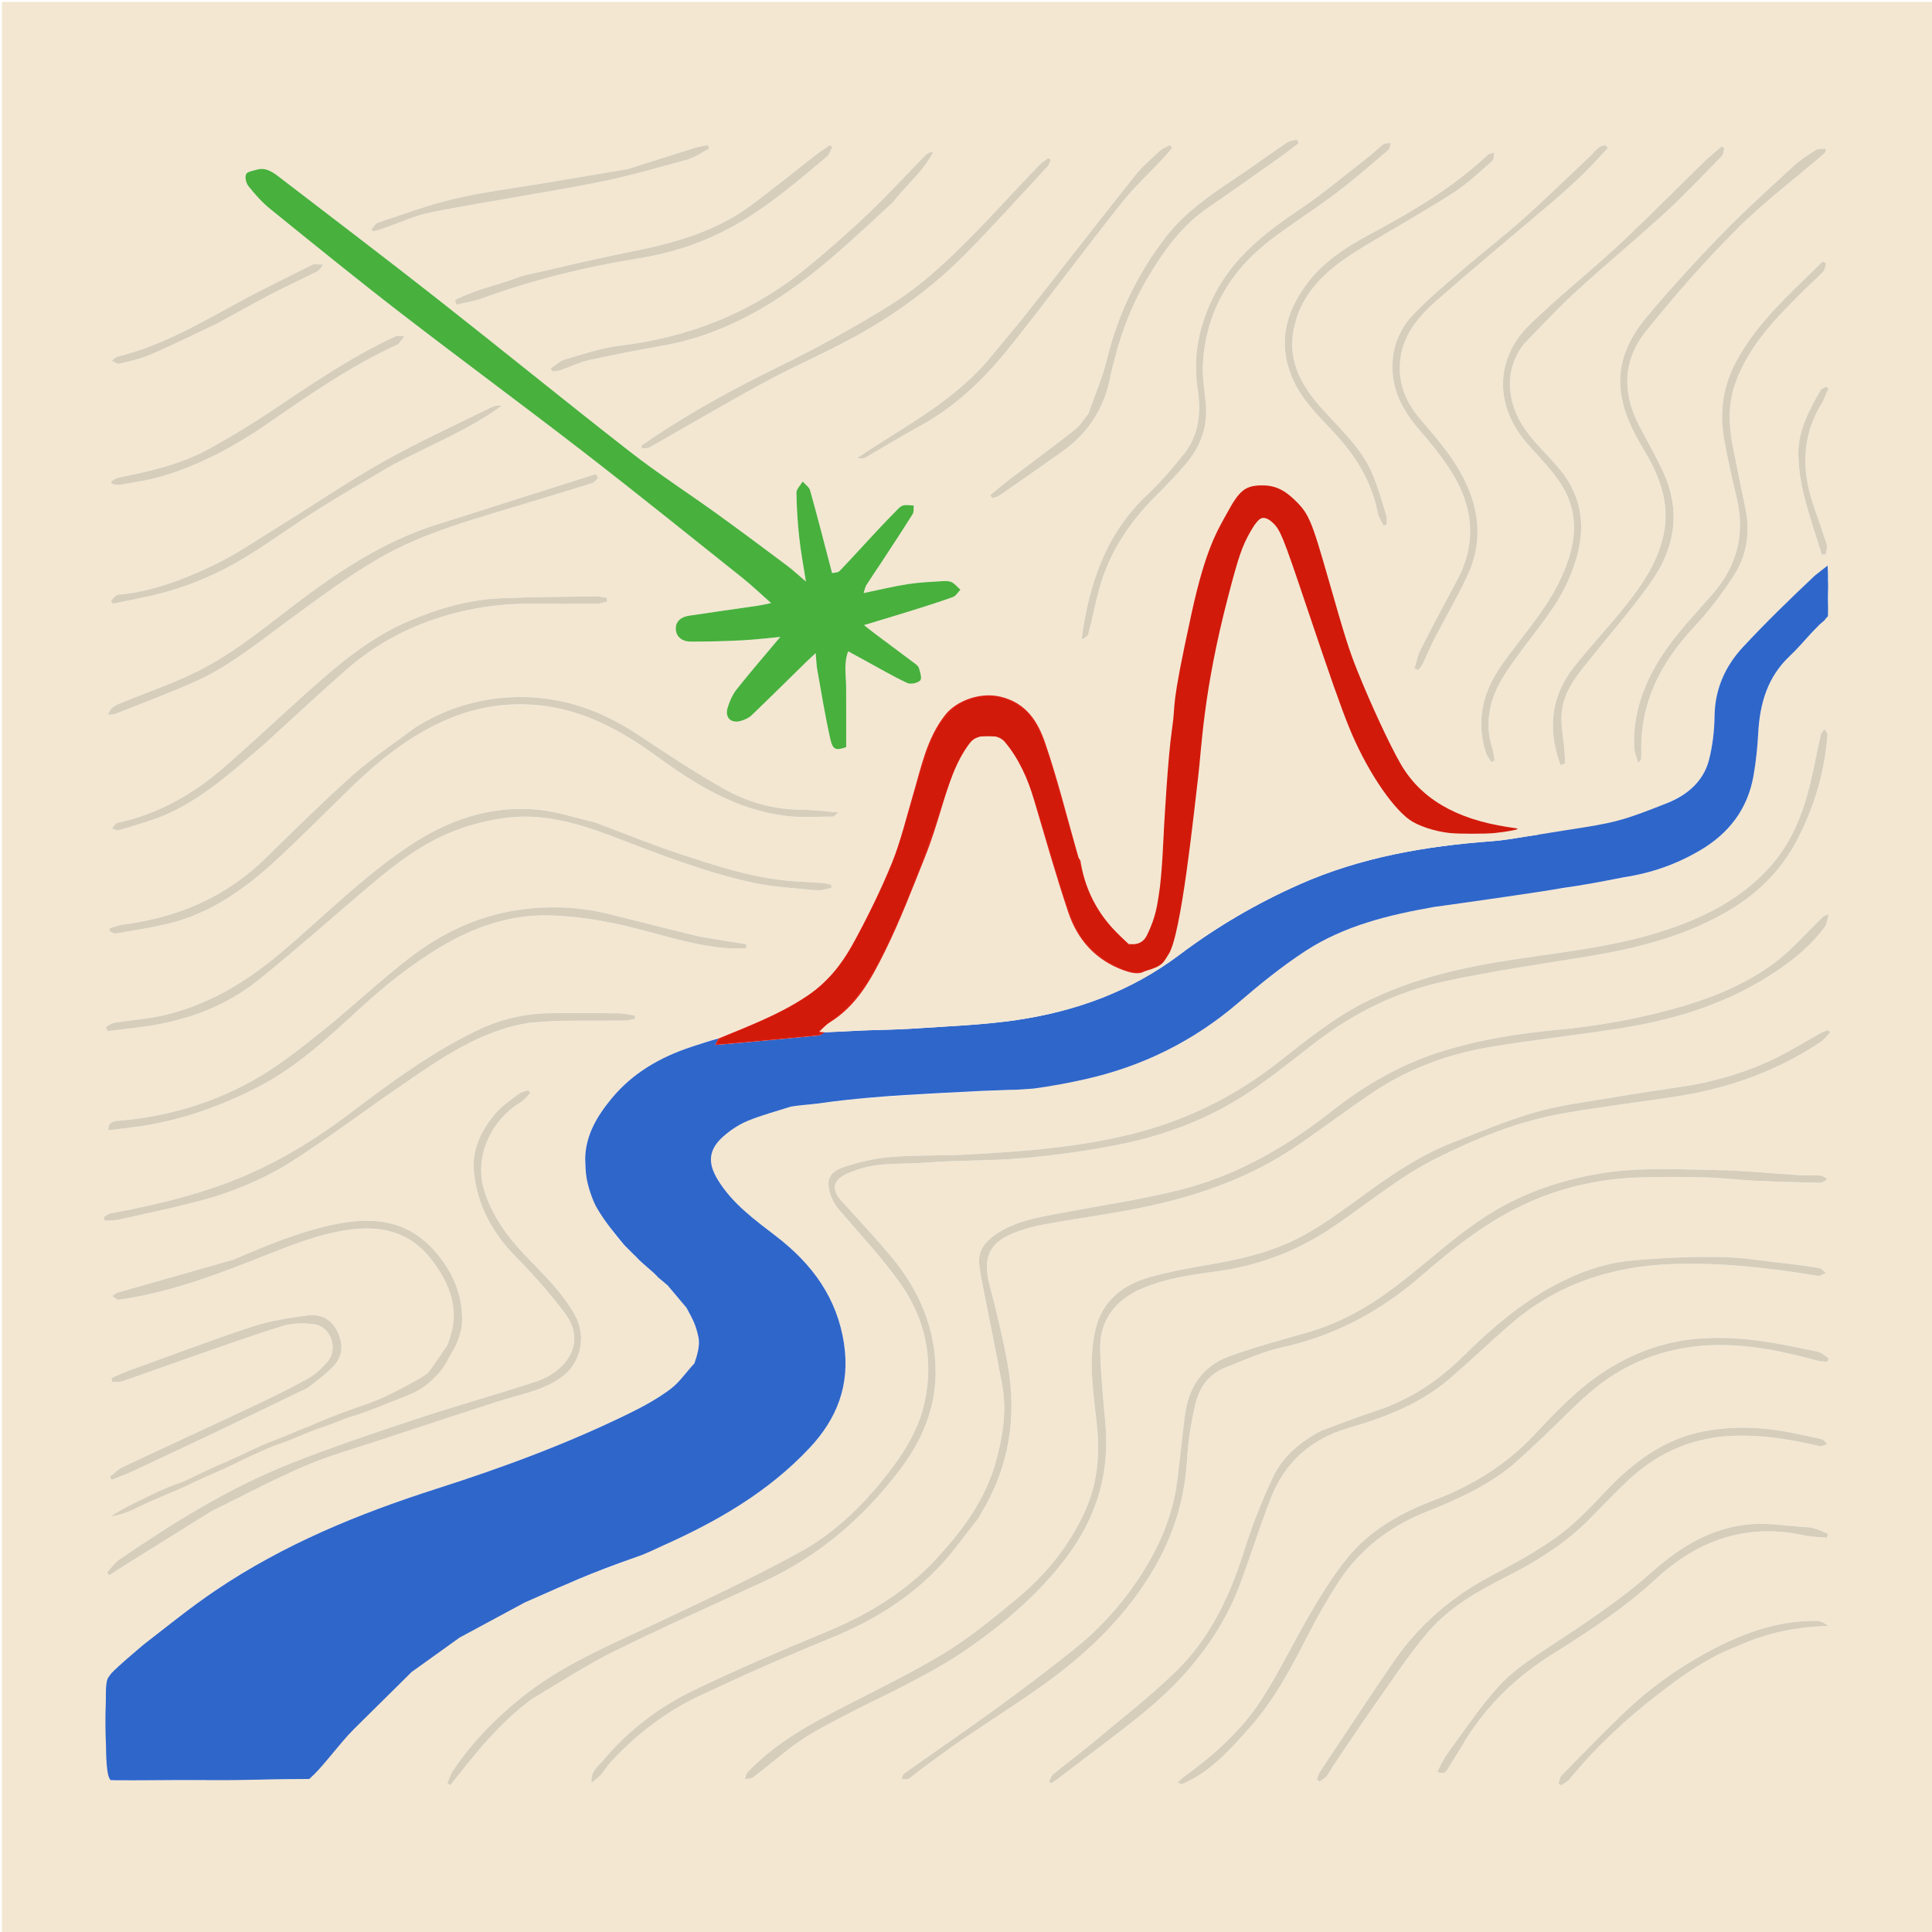 <?xml version="1.0" encoding="UTF-8" standalone="no"?>
<svg
   version="1.1"
   id="Layer_1"
   x="0px"
   y="0px"
   width="100%"
   viewBox="0 0 1024 1024"
   enable-background="new 0 0 1024 1024"
   xml:space="preserve"
   sodipodi:docname="simple_logo - Copy.svg"
   inkscape:version="1.3.2 (091e20e, 2023-11-25, custom)"
   xmlns:inkscape="http://www.inkscape.org/namespaces/inkscape"
   xmlns:sodipodi="http://sodipodi.sourceforge.net/DTD/sodipodi-0.dtd"
   xmlns="http://www.w3.org/2000/svg"
   xmlns:svg="http://www.w3.org/2000/svg"><defs
   id="defs121" /><sodipodi:namedview
   id="namedview121"
   pagecolor="#ffffff"
   bordercolor="#000000"
   borderopacity="0.25"
   inkscape:showpageshadow="2"
   inkscape:pageopacity="0.0"
   inkscape:pagecheckerboard="0"
   inkscape:deskcolor="#d1d1d1"
   inkscape:zoom="1.7608616"
   inkscape:cx="588.06439"
   inkscape:cy="401.22404"
   inkscape:window-width="3840"
   inkscape:window-height="2089"
   inkscape:window-x="-8"
   inkscape:window-y="-8"
   inkscape:window-maximized="1"
   inkscape:current-layer="Layer_1" />
<path
   fill="#f3e7d2"
   opacity="1"
   stroke="none"
   d="m 1025,372 v 653 H 1 V 1 H 1025 V 372 M 68.977,877.972 c 0,0 0.068,0.185 -0.47,0.368 -0.217,0.305 -0.41,0.404 -1.11,0.878 -0.467,0.49 -1.03,0.882 -2.045,1.678 -0.746,0.714 -1.491,1.429 -2.33,2.137 0,0 0.002,0.093 -0.4,0.292 -0.245,0.182 -0.433,0.411 -0.613,0.664 0,0 0.006,0.051 -0.55,0.291 -0.269,0.507 -0.538,1.014 -0.638,1.568 0,0 0.004,-0.176 -0.619,-0.184 -0.431,0.43 -0.863,0.859 -1.225,1.312 0,0 0.062,0.275 -0.422,0.486 -0.185,0.29 -0.237,0.102 -0.361,0.402 0,0 0.166,0.201 -0.47,0.662 -0.4,2.05 -1.515,3.973 -1.535,6.026 -0.079,8.455 -0.226,16.927 0.195,25.365 0.389,7.806 1.468,15.578 2.449,23.413 0,0 0.087,-0.192 0.486,0.498 1.879,0.013 4.561,-0.384 7.203,-0.224 0.773,-0.041 13.392,-0.063 15.091,0 30.377,0.006 46.246,-0.646 76.623,-0.694 1.347,-0.002 5.425,-0.543 7.18,-1.109 0.234,-0.227 -0.487,0.497 0,0 0.283,-0.171 0.436,-0.422 0.69,-0.912 0,0 -0.033,-0.28 0.528,-0.648 0.509,-0.72 1.019,-1.44 1.425,-2.197 0,0 -0.025,0.107 0.484,-0.102 0.18,-0.308 0.36,-0.617 0.953,-1.136 0.176,-0.405 0.352,-0.81 1.111,-1.57 0.226,-0.392 0.452,-0.784 1.084,-1.317 0.243,-0.193 0.361,-0.445 0.911,-1.105 0.875,-1.226 1.751,-2.451 2.509,-3.764 0,0 -0.076,0.125 0.496,-0.037 0.229,-0.315 0.458,-0.631 1.21,-1.242 0.723,-0.941 1.447,-1.882 2.657,-3.185 0.57,-0.828 1.141,-1.656 1.602,-2.537 0,0 -0.04,0.115 0.493,-0.08 0.196,-0.312 0.393,-0.625 0.457,-0.94 0,0 0.005,0.132 0.549,-0.052 0.217,-0.308 0.433,-0.616 1.081,-1.099 0.253,-0.22 0.371,-0.497 0.852,-1.183 0.249,-0.535 0.498,-1.07 0.628,-1.49 0,0 0.131,0.1 0.711,-0.17 1.119,-1.302 2.239,-2.604 3.263,-3.923 0,0 0.013,0.096 0.579,-0.154 0.516,-0.629 1.032,-1.259 2.125,-2.186 2.413,-2.519 4.826,-5.038 7.75,-7.816 0.23,-0.3 0.459,-0.6 1.096,-1.007 0.262,-0.162 0.395,-0.398 0.896,-0.981 0.194,-0.318 0.387,-0.635 0.458,-0.95 0,0 0.008,0.122 0.544,-0.073 0.229,-0.297 0.459,-0.594 1.19,-1.075 0.435,-0.548 0.871,-1.095 1.815,-1.919 0.238,-0.299 0.477,-0.597 1.348,-1.071 3.772,-3.249 7.544,-6.498 11.888,-10.052 0.924,-0.918 1.848,-1.837 3.029,-2.68 0,0 0.185,-0.194 0.702,-0.288 0.203,-0.277 0.406,-0.554 0.514,-0.808 0,0 0.035,0.092 0.592,-0.131 0.554,-0.553 1.107,-1.105 1.555,-1.762 0,0 -0.076,0.127 0.542,0.083 0.45,-0.401 0.9,-0.802 1.283,-1.234 0,0 0.023,0.07 0.586,-0.129 0.57,-0.52 1.14,-1.039 1.639,-1.678 0,0 -0.099,0.097 0.517,0.069 0.45,-0.407 0.899,-0.814 1.274,-1.241 0,0 -0.012,0.077 0.554,-0.039 0.455,-0.335 0.91,-0.67 1.854,-1.1 0.325,-0.153 0.525,-0.406 1.202,-0.941 0.809,-0.639 1.617,-1.278 2.368,-1.951 0,0 0.022,0.063 0.643,-0.124 1.169,-0.925 2.339,-1.85 3.399,-2.815 0,0 -0.025,0.113 0.576,-0.011 0.488,-0.336 0.975,-0.673 1.395,-1.039 0,0 0.017,0.072 0.62,-0.099 0.822,-0.618 1.644,-1.236 2.394,-1.876 0,0 -0.011,0.075 0.56,-0.071 0.203,-0.286 0.406,-0.572 0.474,-0.756 0,0 0.114,0.124 0.807,0.046 1.754,-1.058 3.507,-2.116 5.164,-3.202 0,0 -0.016,0.1 0.574,-0.015 0.475,-0.342 0.95,-0.685 1.966,-1.115 0.154,-0.098 0.308,-0.196 1.075,-0.532 2.488,-1.442 4.976,-2.885 7.386,-4.346 0,0 0.018,0.078 0.671,-0.041 1.127,-0.653 2.255,-1.306 3.314,-1.993 0,0 0.016,0.074 0.722,-0.029 2.461,-1.302 4.923,-2.604 7.292,-3.922 0,0 -0.002,0.094 0.725,-0.039 2.781,-1.322 5.563,-2.644 8.269,-3.982 0,0 -0.005,0.077 0.732,-0.013 2.827,-1.321 5.655,-2.641 8.888,-3.947 0,0 0.364,-0.18 1.075,-0.245 2.49,-1.202 4.979,-2.403 7.383,-3.645 0,0 6.7e-4,0.095 0.786,0.092 4.758,-2.077 9.517,-4.154 14.707,-6.247 0,0 0.419,-0.111 1.181,-0.035 6.725,-2.694 13.451,-5.387 20.908,-8.151 3.649,-1.591 7.311,-3.152 10.944,-4.777 28.727,-12.85 55.627,-28.38 77.458,-51.644 14.65,-15.612 21.467,-33.433 18.277,-55.044 -3.605,-24.425 -16.886,-42.411 -35.87,-57.032 -11.574,-8.914 -23.523,-17.499 -31.253,-30.371 -5.325,-8.867 -4.572,-15.883 3.153,-22.674 3.806,-3.346 8.259,-6.317 12.921,-8.246 7.323,-3.029 15.07,-5.033 23.405,-7.618 15.59,-1.697 31.145,-3.882 46.776,-4.983 26.79,-1.887 53.628,-3.096 81.29,-4.493 9.128,-1.634 18.333,-2.931 27.372,-4.962 30.342,-6.819 57.409,-20.152 81.121,-40.501 11.323,-9.717 22.997,-19.221 35.462,-27.369 20.639,-13.49 44.289,-19.203 69.057,-23.574 22.045,-3.238 44.089,-6.476 66.699,-9.69 0.179,-0.059 0.358,-0.119 1.35,-0.079 1.774,-0.275 3.558,-0.501 5.321,-0.834 8.819,-1.665 17.632,-3.357 27.311,-4.922 14.047,-2.328 27.216,-7.085 39.499,-14.287 15.299,-8.972 25.284,-21.873 28.391,-39.502 1.32,-7.492 2.118,-15.12 2.523,-22.72 0.831,-15.591 4.863,-29.674 16.662,-40.777 4.087,-3.846 7.688,-8.208 12.044,-12.676 0.251,-0.335 0.501,-0.67 1.13,-1.126 0.226,-0.177 0.335,-0.409 0.832,-0.968 0.194,-0.319 0.388,-0.639 0.452,-0.958 0,0 0.006,0.13 0.561,-0.052 0.237,-0.302 0.475,-0.605 1.275,-1.149 1.062,-1.229 2.124,-2.459 3.878,-4.066 0.072,-6.579 0.144,-13.157 0.277,-20.425 -0.066,-0.454 -0.132,-0.907 -0.116,-2.122 -0.07,-1.284 -0.139,-2.569 -0.241,-4.44 -1.618,1.375 -2.679,2.277 -3.675,3.22 0,0 -0.019,-0.074 -0.634,0.099 -0.586,0.603 -1.172,1.206 -2.397,1.944 -12.752,12.593 -25.92,24.798 -38.121,37.905 -9.352,10.046 -14.842,22.143 -15.066,36.448 -0.123,7.895 -1.023,15.977 -3.016,23.597 -1.464,5.596 -4.244,10.2 -8.035,13.802 -3.983,3.784 -9.066,6.481 -14.246,8.939 -22.188,10.529 -44.182,16.956 -68.886,16.758 -0.29,-0.134 -14.052,-1.845 -15.239,-1.915 -6.717,-0.877 -3.994,-1.165 -10.579,-2.638 -19.138,-4.28 -39.004,-13.303 -49.559,-30.887 -5.762,-9.599 -8.934,-20.34 -13.462,-30.61 -5.385,-12.212 -11.859,-24.476 -15.904,-37.162 -5.733,-17.979 -8.402,-35.413 -13.915,-53.469 -3.271,-10.713 -7.866,-15.26 -18.641,-20.804 -7.715,-3.969 -12.983,-8.743 -18.364,0.698 -4.982,8.741 -12.343,16.158 -14.97,25.778 -8.026,29.394 -10.303,58.64 -18.582,87.956 -4.692,16.612 -0.064,38.693 -6.308,54.856 -4.238,10.971 -15.598,24.199 -25.005,31.696 -1.764,0.688 -19.304,-10.476 -21.753,-10.136 -0.27,-0.596 -0.621,-1.169 -0.799,-1.792 -5.737,-20.063 -10.73,-40.379 -17.462,-60.102 -3.852,-11.284 -9.891,-21.429 -23.848,-24.729 -10.834,-2.562 -23.43,2.257 -29.265,9.725 -9.875,12.637 -12.708,27.828 -17.074,42.533 -3.573,12.032 -6.402,24.386 -11.152,35.943 -6.133,14.921 -13.243,29.529 -21.087,43.629 -5.785,10.398 -13.314,19.746 -23.552,26.632 -14.621,9.833 -30.892,16.021 -47.822,22.567 -4.713,1.578 -9.423,3.163 -14.138,4.732 -16.389,5.451 -30.914,13.85 -42.015,27.338 -7.587,9.218 -13.655,19.237 -14.077,32.611 0.217,8.968 2.014,17.5 6.962,25.096 0,0 -0.075,-0.013 0.018,0.595 0.32,0.495 0.64,0.99 0.983,1.408 0,0 -0.076,0.024 0.098,0.66 0.838,1.19 1.676,2.38 2.477,3.693 0,0 0.065,0.112 0.269,0.716 1.73,2.297 3.46,4.594 5.427,7.506 1.578,1.8 3.156,3.6 4.945,5.852 0.2,0.287 0.471,0.47 0.817,0.54 0,0 -0.009,0.007 0.297,0.53 0.522,0.255 1.044,0.511 1.589,0.613 0,0 -0.155,0.011 -0.075,0.622 0.356,0.164 0.712,0.328 1.074,0.343 0,0 -0.146,0.024 -0.049,0.629 0.348,0.171 0.696,0.341 1.023,0.351 0,0 -0.155,0.049 -0.086,0.626 0.417,0.39 0.835,0.78 1.525,1.746 0.945,0.838 1.889,1.675 3.139,3 0.482,0.274 0.963,0.548 1.364,0.697 0,0 -0.103,0.107 0.158,0.647 0.656,0.445 1.312,0.891 1.984,1.258 0,0 -0.08,0.009 0.22,0.515 0.605,0.487 1.21,0.973 1.838,1.424 0,0 -0.036,0.022 0.209,0.543 0.599,0.474 1.198,0.947 1.976,1.899 0.277,0.185 0.555,0.37 1.15,1.12 1.459,1.254 2.918,2.508 4.495,3.674 0,0 -0.11,-0.098 -0.01,0.511 0.351,0.169 0.701,0.338 1.059,0.366 0,0 -0.138,0.024 -0.043,0.627 0.353,0.169 0.707,0.337 1.06,0.336 0,0 -0.168,0.023 -0.09,0.614 0.399,0.425 0.799,0.849 1.329,1.757 0.263,0.191 0.525,0.383 1.052,1.143 0.906,0.855 1.811,1.71 2.728,2.482 0,0 -0.081,0.015 0.133,0.579 0.558,0.552 1.116,1.104 1.782,1.543 0,0 -0.136,-0.078 -0.104,0.557 0.393,0.468 0.786,0.937 1.183,1.322 0,0 -0.081,0.018 0.168,0.687 5.757,8.742 8.433,17.953 3.972,28.852 -4.2,4.613 -7.833,9.987 -12.74,13.654 -6.597,4.929 -13.955,8.996 -21.375,12.642 -32.971,16.199 -67.377,28.918 -102.294,40.074 -41.466,13.249 -81.4,29.622 -117.568,54.107 -13.16,8.909 -25.453,19.432 -38.682,29.317 -0.531,0.601 -0.935,0.948 -1.472,1.518 0,0 -0.057,0.524 -0.655,0.734 -0.529,0.61 -0.983,0.579 -1.423,1.314 0,0 0.3,0.258 -0.403,0.247 -0.285,0.365 -0.747,0.382 -1.281,0.64 0,0 -0.035,0.384 -0.544,0.485 -0.203,0.269 -0.55,0.357 -0.636,0.628 M 440.933,303.281 c -3.812,-14.457 -7.533,-28.939 -11.553,-43.339 -0.502,-1.799 -2.583,-3.158 -3.932,-4.72 -1.164,1.967 -3.34,3.948 -3.315,5.899 0.103,7.945 0.628,15.909 1.483,23.813 0.806,7.451 2.222,14.837 3.532,23.302 -3.943,-3.349 -6.829,-6.071 -9.985,-8.433 -12.239,-9.16 -24.481,-18.322 -36.879,-27.265 -15.371,-11.088 -31.335,-21.399 -46.272,-33.036 -34.379,-26.783 -68.159,-54.335 -102.436,-81.251 -27.606,-21.678 -55.57,-42.901 -83.411,-64.278 -3.525,-2.707 -7.199,-5.456 -12.109,-4.031 -2.022,0.587 -5.064,1.034 -5.636,2.391 -0.71,1.684 0.005,4.773 1.257,6.326 3.428,4.253 7.086,8.479 11.313,11.901 22.882,18.522 45.732,37.098 69.033,55.085 32.133,24.805 64.846,48.859 96.96,73.687 28.413,21.968 56.377,44.518 84.464,66.905 4.947,3.943 9.525,8.35 15.261,13.413 -3.436,0.694 -5.04,1.096 -6.667,1.334 -12.319,1.799 -24.651,3.509 -36.959,5.376 -4.018,0.609 -7.136,2.964 -6.887,7.198 0.244,4.154 3.593,6.469 7.562,6.491 9.118,0.051 18.248,-0.193 27.356,-0.659 7.136,-0.365 14.245,-1.241 20.459,-1.807 -7.739,9.232 -15.624,18.332 -23.108,27.751 -2.218,2.791 -3.766,6.339 -4.809,9.785 -1.595,5.266 1.824,8.501 7.071,6.957 1.994,-0.587 4.131,-1.52 5.599,-2.925 9.722,-9.311 19.276,-18.797 28.895,-28.215 1.382,-1.353 2.822,-2.646 5.101,-4.776 0.347,3.728 0.404,6.354 0.862,8.908 2.192,12.223 4.165,24.5 6.895,36.604 1.327,5.887 2.96,6.197 8.412,4.34 0,-10.7 0.049,-21.316 -0.019,-31.932 -0.039,-6.13 -1.372,-12.353 1.081,-18.865 3.391,1.848 6.145,3.352 8.9,4.85 7.448,4.05 14.775,8.356 22.434,11.955 1.801,0.846 5.5,0.046 6.876,-1.387 1.011,-1.054 -0.084,-4.455 -0.749,-6.656 -0.337,-1.115 -1.715,-2.003 -2.77,-2.798 -6.907,-5.206 -13.861,-10.351 -20.786,-15.533 -1.64,-1.227 -3.228,-2.523 -5.525,-4.323 8.666,-2.625 16.306,-4.88 23.907,-7.26 7.771,-2.433 15.551,-4.856 23.213,-7.603 1.587,-0.569 2.669,-2.547 3.984,-3.876 -1.499,-1.362 -2.82,-3.066 -4.555,-3.979 -1.367,-0.719 -3.262,-0.703 -4.895,-0.596 -6.124,0.404 -12.292,0.63 -18.34,1.578 -7.643,1.198 -15.185,3.038 -23.516,4.754 0.638,-1.899 0.821,-3.22 1.471,-4.243 2.675,-4.203 5.521,-8.296 8.25,-12.465 5.469,-8.354 10.97,-16.69 16.272,-25.149 0.736,-1.174 0.419,-3.009 0.59,-4.538 -1.706,-0.083 -3.444,-0.393 -5.108,-0.166 -1.055,0.144 -2.179,0.91 -2.964,1.703 -3.981,4.018 -7.906,8.093 -11.766,12.228 -6.472,6.932 -12.824,13.977 -19.379,20.829 -0.896,0.937 -2.669,1.035 -4.163,0.743 M 282.53,900.01 c 14.335,-8.341 28.26,-17.512 43.095,-24.839 26.197,-12.939 52.945,-24.764 79.471,-37.039 28.851,-13.351 52.248,-33.443 71.416,-58.519 11.644,-15.234 19.28,-32.312 19.39,-51.868 0.133,-23.623 -8.768,-44.059 -23.718,-61.921 -8.419,-10.059 -17.457,-19.601 -26.231,-29.364 -5.488,-6.107 -4.51,-10.933 2.979,-14.417 1.053,-0.49 2.18,-0.817 3.257,-1.257 12.53,-5.107 25.902,-3.56 38.893,-4.589 17.044,-1.35 34.242,-0.84 51.264,-2.363 16.799,-1.503 33.606,-3.81 50.15,-7.079 25.135,-4.968 48.951,-13.972 70.292,-28.384 11.952,-8.071 23.18,-17.223 34.628,-26.027 20.357,-15.657 43.081,-26.749 68.025,-32.159 24.912,-5.404 50.216,-9.045 75.401,-13.138 25.75,-4.185 50.841,-10.405 73.718,-23.399 16.219,-9.212 29.22,-21.722 37.974,-38.52 9.119,-17.499 14.553,-35.968 16.058,-55.602 0.075,-0.984 -0.979,-2.054 -1.507,-3.085 -0.686,0.971 -1.751,1.855 -2,2.927 -2.777,11.939 -4.688,24.137 -8.318,35.803 -3.753,12.06 -9.361,23.547 -17.759,33.244 -15.805,18.251 -36.685,28.409 -59.129,35.499 -28.289,8.936 -57.885,11.239 -86.971,16.133 -23.168,3.898 -45.78,9.743 -67.11,19.983 -18.012,8.647 -33.248,21.211 -48.823,33.4 -22.812,17.853 -48.347,30.378 -76.479,37.456 -28.785,7.242 -58.229,9.435 -87.718,11.03 -13.447,0.727 -26.973,0.219 -40.383,1.287 -8.326,0.663 -16.704,2.611 -24.658,5.209 -3.898,1.273 -9.066,3.588 -8.623,9.547 0.391,5.255 2.547,9.734 6.085,13.83 10.729,12.423 21.974,24.516 31.526,37.81 13.579,18.897 18.286,40.403 13.367,63.427 -3.157,14.776 -11.04,27.193 -20.313,38.979 -12.808,16.278 -27.614,30.621 -45.58,40.49 -25.198,13.842 -51.332,26.027 -77.359,38.298 -24.346,11.479 -49.245,21.785 -70.464,38.933 -13.933,11.26 -26.346,23.871 -36.307,38.79 -1.327,1.988 -1.992,4.417 -2.964,6.642 0.543,0.335 1.085,0.67 1.628,1.006 13.021,-16.592 26.077,-33.15 43.798,-46.155 m 236.306,-95.742 c 0.311,-0.59 0.589,-1.199 0.937,-1.766 15.117,-24.646 19.357,-51.361 14.299,-79.521 -2.516,-14.009 -5.917,-27.886 -9.528,-41.664 -3.745,-14.289 -0.51,-22.5 12.471,-27.679 5.064,-2.02 10.405,-3.6 15.767,-4.576 17.924,-3.264 36.031,-5.603 53.852,-9.332 28.494,-5.962 55.749,-15.502 80.079,-31.976 13.468,-9.119 26.465,-18.933 39.918,-28.076 18.823,-12.794 39.809,-20.71 62.078,-24.54 23.494,-4.04 47.264,-6.453 70.808,-10.233 26.575,-4.267 52.188,-11.827 75.384,-25.96 12.244,-7.46 23.731,-16.007 32.325,-27.762 1.091,-1.493 1.183,-3.716 2.035,-6.608 -2.026,0.822 -2.577,0.891 -2.897,1.199 -8.587,8.259 -16.417,17.527 -25.892,24.588 -13.921,10.374 -30.001,17.298 -46.591,22.325 -22.579,6.842 -45.787,11.01 -69.284,13.229 -19.861,1.876 -39.402,4.98 -58.589,10.762 -22.36,6.738 -42.199,18.061 -60.272,32.329 -24.35,19.224 -50.801,34.306 -80.907,41.789 -20.716,5.149 -41.946,8.237 -62.955,12.205 -11.763,2.222 -23.645,4.19 -33.829,11.049 -5.741,3.867 -10.043,8.876 -8.977,16.571 0.454,3.279 0.969,6.555 1.604,9.804 3.494,17.885 7.198,35.73 10.504,53.649 2.558,13.861 0.299,27.52 -3.394,40.854 -5.512,19.906 -17.527,36.034 -31.244,50.965 -16.521,17.984 -36.887,30.103 -59.354,39.355 -23.209,9.557 -46.296,19.504 -68.922,30.352 -18.693,8.963 -35.224,21.377 -48.584,37.463 -2.492,3 -6.764,5.486 -6.143,11.864 2.224,-1.876 3.807,-2.908 4.995,-4.282 1.949,-2.255 3.441,-4.921 5.474,-7.086 13.439,-14.31 28.809,-26.29 46.524,-34.635 23.005,-10.836 46.293,-21.142 69.847,-30.722 21.758,-8.85 41.335,-20.728 57.446,-37.771 7.496,-7.93 13.788,-16.998 21.015,-26.163 M 896.68,575.08 c -14.73,2.309 -29.486,4.469 -44.183,6.972 -13.058,2.224 -26.337,3.842 -38.997,7.523 -14.925,4.34 -29.369,10.404 -43.874,16.1 -16.69,6.554 -31.425,16.528 -45.878,26.986 -13.154,9.519 -26.011,19.473 -41.055,26.14 -13.045,5.781 -26.7,8.855 -40.644,11.274 -11.079,1.921 -22.235,3.834 -33.012,6.945 -14.151,4.084 -24.88,12.502 -28.456,27.781 -4.032,17.23 -0.811,34.415 0.87,51.521 1.496,15.23 0.15,29.778 -6.03,43.828 -8.27,18.802 -20.961,34.339 -36.567,47.288 -12.868,10.677 -25.977,21.408 -40.284,29.921 -20.66,12.294 -42.614,22.394 -63.798,33.833 -14.068,7.597 -27.399,16.395 -38.501,28.121 -0.851,0.899 -1.021,2.443 -1.508,3.687 1.457,-0.288 3.245,-0.131 4.318,-0.932 10.46,-7.81 20.124,-16.948 31.33,-23.439 18.116,-10.493 37.342,-19.053 55.864,-28.872 9.678,-5.13 19.248,-10.649 28.18,-16.964 19.166,-13.552 36.878,-28.739 51.072,-47.756 15.72,-21.061 22.802,-44.371 20.354,-70.62 -1.216,-13.034 -2.438,-26.101 -2.77,-39.175 -0.39,-15.339 8.015,-26.31 22.119,-32.292 12.275,-5.206 25.154,-7.206 38.147,-8.877 22.487,-2.891 43.192,-10.474 62.051,-23.029 18.638,-12.409 35.695,-27.081 55.968,-37.179 21.404,-10.662 43.359,-19.559 66.911,-23.721 20.543,-3.63 41.305,-6 61.913,-9.285 26.744,-4.262 51.731,-13.376 74.423,-28.339 2.066,-1.362 3.599,-3.532 5.38,-5.326 l -1.1,-1.256 c -1.327,0.527 -2.734,0.912 -3.966,1.607 -5.505,3.1 -10.922,6.357 -16.441,9.432 -15.964,8.896 -33.057,14.634 -51.836,18.105 M 487.668,938.137 c 7.252,-5.26 14.388,-10.688 21.778,-15.744 15.477,-10.589 31.445,-20.495 46.559,-31.572 21.869,-16.027 41.019,-34.875 55.019,-58.406 10.799,-18.15 16.947,-37.687 18.145,-58.915 0.548,-9.706 2.153,-19.451 4.321,-28.939 2.033,-8.899 7.109,-16.274 16.054,-19.779 9.854,-3.861 19.646,-8.382 29.9,-10.627 28.021,-6.136 52.213,-19.157 73.701,-37.789 17.61,-15.269 35.823,-29.627 57.374,-39.208 18.306,-8.139 37.49,-12.261 57.369,-13.067 12.142,-0.492 24.327,-0.322 36.481,-0.01 8.774,0.225 17.521,1.342 26.295,1.757 11.453,0.541 22.918,0.84 34.382,1.058 1.144,0.022 2.312,-1.241 3.469,-1.908 -1.153,-0.667 -2.27,-1.82 -3.467,-1.911 -3.587,-0.274 -7.215,0.036 -10.809,-0.182 -14.729,-0.895 -29.443,-2.494 -44.179,-2.725 -20.883,-0.328 -41.863,-1.686 -62.625,1.91 -19.282,3.339 -37.605,9.334 -54.635,19.324 -19.491,11.434 -35.571,27.219 -53.446,40.701 -14.158,10.68 -29.387,19.308 -46.614,24.194 -13.866,3.933 -27.832,7.688 -41.353,12.62 -14.229,5.19 -21.48,16.556 -23.377,31.348 -1.475,11.499 -2.596,23.043 -4.048,34.545 -2.468,19.545 -10.346,36.936 -21.289,53.122 -9.296,13.749 -20.426,25.845 -33.33,36.171 -13.338,10.674 -26.985,20.982 -40.803,31.03 -16.233,11.803 -32.81,23.134 -49.178,34.754 -0.841,0.597 -1.12,1.986 -1.661,3.007 1.309,-0.005 2.874,0.447 3.874,-0.112 2.001,-1.119 3.694,-2.79 6.095,-4.646 M 700.044,758.49 c -10.945,5.637 -20.192,13.51 -25.415,24.563 -6.005,12.707 -11.125,25.944 -15.364,39.351 -7.53,23.817 -18.008,45.994 -36.012,63.486 -13.536,13.152 -28.548,24.796 -43.044,36.942 -7.116,5.962 -14.602,11.481 -21.797,17.351 -1.132,0.923 -1.609,2.648 -2.389,4.002 0.398,0.335 0.797,0.669 1.195,1.004 1.142,-0.777 2.321,-1.504 3.42,-2.338 5.555,-4.213 11.1,-8.439 16.629,-12.686 18.422,-14.15 37.399,-27.532 52.754,-45.399 11.44,-13.312 20.651,-27.738 26.823,-44.042 5.937,-15.682 10.819,-31.772 17.009,-47.347 7.448,-18.738 21.406,-30.823 40.81,-36.485 19.427,-5.669 38.186,-12.8 53.771,-26.221 10.948,-9.428 21.374,-19.462 32.302,-28.913 24.362,-21.069 53.159,-30.52 84.976,-31.752 26.18,-1.013 52.034,1.993 77.8,6.222 1.308,0.215 2.855,-1.024 4.291,-1.586 -1.231,-0.883 -2.365,-2.321 -3.709,-2.553 -5.869,-1.015 -11.785,-1.796 -17.708,-2.448 -11.688,-1.287 -23.382,-3.29 -35.091,-3.425 -15.746,-0.181 -31.572,0.474 -47.246,1.983 -14.492,1.396 -28.17,6.55 -40.967,13.477 -18.137,9.817 -33.477,23.254 -48.119,37.677 -13.276,13.077 -28.68,23.019 -46.647,28.778 -9.318,2.987 -18.416,6.657 -28.273,10.358 M 801.904,776.435 c 5.249,-4.853 10.552,-9.649 15.735,-14.571 8.083,-7.675 15.809,-15.749 24.178,-23.094 18.511,-16.244 40.263,-24.739 64.891,-25.756 19.325,-0.798 37.974,3.105 56.464,8.146 1.725,0.47 3.585,0.445 5.383,0.65 l 0.724,-1.873 c -1.855,-1.171 -3.572,-2.978 -5.587,-3.417 -21.556,-4.699 -43.01,-9.043 -65.484,-6.829 -17.28,1.702 -32.598,7.527 -46.914,16.589 -14.602,9.243 -26.414,21.799 -38.146,34.262 -14.928,15.858 -32.827,26.883 -52.984,34.55 -17.661,6.718 -33.934,15.783 -45.993,30.571 -7.202,8.831 -13.305,18.657 -19.118,28.5 -8.947,15.15 -16.516,31.149 -25.966,45.96 -10.74,16.832 -25.61,30.025 -41.736,41.733 -1.17,0.849 -2.135,1.98 -3.196,2.98 1.558,0.748 2.53,0.696 3.362,0.328 14.462,-6.382 24.624,-18.079 34.762,-29.408 13.035,-14.567 22.138,-31.849 31.011,-49.207 4.833,-9.456 10.116,-18.734 15.873,-27.655 11.367,-17.616 27.421,-29.906 46.717,-37.562 16.163,-6.413 31.843,-13.433 46.024,-24.896 m -689.535,24.401 c 16.268,-7.968 32.266,-16.564 48.891,-23.701 12.939,-5.555 26.632,-9.371 40.038,-13.817 20.662,-6.853 41.347,-13.639 62.057,-20.343 11.489,-3.719 23.628,-5.622 33.864,-12.727 10.636,-7.383 13.821,-21.79 7.549,-33.13 -6.872,-12.425 -17.144,-21.963 -26.721,-32.062 -9.261,-9.766 -16.85,-20.251 -21.147,-33.302 -6.175,-18.754 3.816,-38.475 19.068,-47.504 1.979,-1.172 3.408,-3.273 5.092,-4.943 -0.358,-0.488 -0.715,-0.975 -1.073,-1.463 -1.618,0.568 -3.503,0.783 -4.805,1.768 -4.218,3.191 -8.772,6.186 -12.198,10.126 -7.848,9.025 -13.064,19.494 -11.755,31.837 1.877,17.701 10.028,32.306 22.548,44.965 9.081,9.182 17.686,18.964 25.467,29.262 7.105,9.403 6.747,19.251 -0.615,27.349 -3.619,3.981 -8.893,7.216 -14.038,8.919 -21.284,7.048 -42.921,13.029 -64.205,20.076 -22.263,7.372 -44.532,14.853 -66.326,23.48 -32.457,12.848 -61.965,31.265 -90.705,50.878 -2.613,1.783 -4.494,4.639 -6.715,6.996 0.442,0.483 0.884,0.966 1.326,1.448 3.103,-2.026 6.173,-4.105 9.315,-6.07 14.799,-9.256 29.618,-18.482 45.087,-28.042 M 220.08,385.571 c -10.987,8.285 -22.575,15.896 -32.824,25.011 -16.022,14.248 -31.268,29.382 -46.608,44.381 -21.042,20.573 -46.514,31.364 -75.362,35.079 -2.428,0.313 -4.772,1.272 -7.155,1.931 l 0.06,1.687 c 1.081,0.401 2.247,1.294 3.231,1.126 8.652,-1.474 17.328,-2.889 25.892,-4.79 24.03,-5.336 43.173,-19.237 60.693,-35.631 13.245,-12.393 26.019,-25.288 39.049,-37.912 13.417,-13.001 27.871,-24.557 44.816,-32.796 18.119,-8.81 37.091,-12.15 57.038,-9.45 22.402,3.032 41.481,13.764 59.343,26.764 20.621,15.009 42.023,28.227 67.936,31.436 8.297,1.027 16.801,0.418 25.211,0.413 0.752,-4.9e-4 1.503,-1.071 3.004,-2.217 -7.563,-0.577 -13.976,-1.429 -20.395,-1.484 -14.497,-0.123 -28.083,-4.126 -40.41,-11.084 -15.596,-8.803 -30.575,-18.744 -45.506,-28.669 -22.058,-14.662 -45.866,-22 -72.518,-19.423 -16.207,1.567 -31.076,6.746 -45.494,15.628 m 94.703,50.204 c -9.678,-2.251 -19.25,-5.55 -29.056,-6.548 -25.009,-2.546 -47.512,4.993 -68.316,18.766 -25.06,16.591 -46.047,38.032 -68.877,57.261 -18.398,15.496 -38.378,27.452 -61.862,32.886 -8.517,1.971 -17.353,2.535 -26.012,3.938 -1.587,0.257 -3.02,1.467 -4.524,2.237 0.257,0.722 0.515,1.444 0.772,2.166 6.682,-0.806 13.38,-1.502 20.043,-2.439 21.956,-3.087 42.387,-10.56 59.713,-24.387 20.483,-16.345 39.985,-33.915 60.035,-50.808 13.373,-11.267 27.337,-21.941 43.725,-28.303 9.471,-3.677 19.697,-6.251 29.793,-7.296 18.728,-1.94 36.591,3.287 53.924,9.879 24.394,9.277 48.685,18.949 74.227,24.563 11.261,2.475 22.953,3.067 34.479,4.204 2.537,0.25 5.203,-0.812 7.809,-1.27 -0.022,-0.563 -0.044,-1.125 -0.066,-1.688 -1.474,-0.308 -2.935,-0.782 -4.423,-0.895 -5.291,-0.4 -10.594,-0.631 -15.886,-1.007 -20.585,-1.461 -40.024,-7.911 -59.402,-14.258 -15.303,-5.012 -30.227,-11.181 -46.097,-17.003 M 808.152,181.684 c 9.008,-9.06 17.678,-18.489 27.099,-27.096 15.683,-14.328 32.072,-27.886 47.731,-42.239 10.277,-9.42 19.832,-19.632 29.589,-29.609 0.911,-0.931 0.944,-2.72 1.385,-4.111 -0.462,-0.362 -0.925,-0.724 -1.387,-1.086 -3.137,2.734 -6.41,5.329 -9.389,8.226 -15.138,14.723 -29.918,29.826 -45.367,44.212 -15.426,14.364 -32.067,27.452 -47.127,42.172 -16.557,16.184 -18.79,38.443 -5.12,57.972 3.313,4.733 7.427,8.922 11.322,13.226 6.849,7.567 13.335,15.503 15.973,25.503 3.476,13.182 -0.038,25.603 -5.563,37.666 -7.922,17.297 -21.021,31.007 -31.697,46.396 -9.817,14.151 -13.409,29.455 -7.988,46.235 0.554,1.715 1.878,3.18 2.845,4.761 0.581,-0.268 1.161,-0.535 1.742,-0.803 -0.448,-2.361 -0.66,-4.799 -1.389,-7.07 -2.301,-7.165 -2.409,-14.325 -0.735,-21.626 2.49,-10.862 8.982,-19.541 15.332,-28.261 9.082,-12.471 19.398,-24.073 25.757,-38.401 9.374,-21.123 10.643,-41.429 -5.446,-60.171 -5.732,-6.677 -12.282,-12.753 -17.307,-19.911 -9.851,-14.037 -11.559,-31.661 -0.26,-45.985 m 72.396,106.232 c -3.373,11.921 -10.267,21.985 -17.702,31.518 -9.073,11.633 -19.331,22.339 -28.493,33.908 -11.851,14.965 -14.092,31.83 -8.052,49.859 0.266,0.795 0.564,1.579 0.847,2.367 0.814,-0.352 1.628,-0.704 2.443,-1.056 -0.151,-2.495 -0.264,-4.992 -0.461,-7.483 -0.506,-6.388 -1.94,-12.85 -1.393,-19.142 1.128,-12.964 9.962,-22.09 17.6,-31.699 10.417,-13.104 21.604,-25.693 30.96,-39.518 11.775,-17.398 14.371,-36.615 5.333,-56.305 -3.94,-8.583 -8.717,-16.781 -13.052,-25.185 -8.947,-17.342 -8.269,-34.631 3.849,-49.666 15.088,-18.72 31.002,-36.92 47.982,-53.923 14.371,-14.39 30.773,-26.752 46.26,-40.031 0.455,-0.39 0.73,-0.991 1.089,-1.493 -0.122,-0.441 -0.244,-0.882 -0.366,-1.323 -1.666,0.215 -3.651,-0.076 -4.94,0.737 -4.065,2.566 -8.2,5.187 -11.714,8.429 -12.923,11.924 -26.025,23.7 -38.269,36.3 -13.765,14.166 -27.122,28.79 -39.807,43.926 -9.233,11.018 -15.387,23.811 -13.659,38.957 1.331,11.665 6.579,21.845 12.51,31.721 8.995,14.979 14.523,30.613 9.036,49.101 M 370.26,496.249 c -15.624,-3.868 -31.27,-7.652 -46.867,-11.627 -15.831,-4.035 -31.836,-4.684 -47.931,-2.449 -21.594,2.999 -40.853,12.108 -57.918,25.138 -16.067,12.268 -30.739,26.346 -46.541,38.983 -11.631,9.302 -23.432,18.735 -36.333,26.031 -22.183,12.545 -46.432,19.588 -71.97,21.723 -2.593,0.217 -5.324,0.559 -5.34,5.001 5.8,-0.713 11.329,-1.28 16.823,-2.086 22.057,-3.239 42.746,-10.645 62.508,-20.788 20.348,-10.443 36.913,-25.92 53.519,-41.163 13.525,-12.416 27.665,-23.789 43.448,-33.196 17.938,-10.691 37.135,-17.274 58.075,-16.606 11.849,0.378 23.802,2.044 35.407,4.531 19.381,4.153 38.11,11.291 58.08,12.795 3.402,0.256 6.839,0.036 10.26,0.036 0.056,-0.698 0.112,-1.396 0.169,-2.093 -8.193,-1.316 -16.386,-2.632 -25.389,-4.229 m 470.854,310.31 c 7.371,-7.428 14.526,-15.085 22.158,-22.235 15.758,-14.763 34.454,-22.677 56.176,-23.355 15.243,-0.475 30.062,2.024 44.801,5.516 1.271,0.301 2.849,-0.697 4.284,-1.092 -1.001,-0.887 -1.875,-2.285 -3.026,-2.574 -5.13,-1.286 -10.336,-2.267 -15.519,-3.336 -15.449,-3.186 -31.104,-3.792 -46.519,-0.93 -21.455,3.984 -38.041,16.526 -52.734,32.16 -7.908,8.415 -16.026,16.944 -25.319,23.667 -11.09,8.023 -23.312,14.594 -35.449,21.031 -20.995,11.134 -38.303,26.289 -51.683,45.818 -13.143,19.184 -25.897,38.635 -38.769,58.003 -0.75,1.129 -1.036,2.567 -1.538,3.862 0.437,0.412 0.874,0.825 1.312,1.237 1.33,-0.981 2.904,-1.759 3.931,-2.992 1.364,-1.637 2.227,-3.679 3.433,-5.46 7.446,-10.994 14.775,-22.071 22.436,-32.913 9.089,-12.863 17.685,-26.198 27.944,-38.076 11.272,-13.05 26.262,-21.607 41.656,-29.369 15.159,-7.643 29.563,-16.586 42.425,-28.963 M 841.493,83.985 c -11.257,10.601 -22.293,21.449 -33.836,31.729 -10.528,9.376 -21.72,18.002 -32.402,27.21 -9.021,7.777 -18.277,15.401 -26.419,24.043 -7.734,8.209 -11.477,18.607 -10.749,30.185 0.779,12.394 6.798,22.234 14.759,31.381 5.971,6.86 11.743,14.041 16.548,21.738 11.574,18.54 13.413,37.835 2.705,57.629 -6.572,12.147 -13.022,24.364 -19.283,36.673 -1.522,2.992 -2.086,6.472 -3.09,9.727 0.674,0.284 1.349,0.568 2.023,0.852 0.824,-1.158 1.831,-2.227 2.44,-3.489 2.095,-4.344 3.878,-8.845 6.094,-13.124 5.651,-10.912 11.82,-21.569 17.14,-32.637 7.113,-14.794 7.523,-29.891 1.48,-45.42 -5.694,-14.633 -15.637,-26.122 -25.628,-37.706 -6.445,-7.473 -10.859,-15.811 -11.305,-25.96 -0.726,-16.52 8.507,-27.959 19.86,-37.893 19.479,-17.045 39.43,-33.55 59.124,-50.35 5.81,-4.956 11.579,-9.981 17.082,-15.272 4.935,-4.746 9.478,-9.899 14.194,-14.873 -0.416,-0.468 -0.832,-0.936 -1.247,-1.404 -4.347,-0.012 -6.054,4.205 -9.491,6.961 M 615.519,260.021 c 4.294,-4.631 8.773,-9.106 12.844,-13.926 7.893,-9.346 12.016,-20.003 10.723,-32.484 -0.734,-7.084 -1.915,-14.257 -1.479,-21.303 1.673,-27.009 14.239,-48.463 35.4,-64.819 11.29,-8.726 23.479,-16.284 34.867,-24.892 9.653,-7.296 18.773,-15.302 28.013,-23.131 0.832,-0.705 0.81,-2.418 1.185,-3.663 -1.311,0.19 -2.93,-0.04 -3.876,0.65 -2.673,1.95 -4.973,4.402 -7.591,6.435 -12.042,9.355 -23.698,19.294 -36.326,27.785 -18.559,12.479 -35.846,25.803 -46.081,46.468 -7.66,15.467 -11.035,31.516 -8.447,48.719 1.858,12.349 0.961,24.381 -7.099,34.54 -6.068,7.649 -12.488,15.148 -19.586,21.827 -22.027,20.727 -30.939,47.33 -34.817,76.689 1.562,-0.675 3.289,-1.659 3.641,-3.003 2.271,-8.663 3.821,-17.53 6.395,-26.094 5.835,-19.412 17.172,-35.428 32.232,-49.799 M 281.606,541.984 c 5.298,-0.327 10.593,-0.868 15.894,-0.938 11.286,-0.148 22.575,-0.01 33.862,-0.1 1.739,-0.014 3.473,-0.615 5.21,-0.945 -0.008,-0.561 -0.015,-1.122 -0.023,-1.683 -2.826,-0.438 -5.648,-1.221 -8.479,-1.253 -12.328,-0.142 -24.662,-0.223 -36.989,-0.028 -13.3,0.21 -26.066,3.263 -38.019,9.013 -24.25,11.667 -45.844,27.549 -67.166,43.706 -19.205,14.554 -39.518,26.991 -61.971,35.799 -21.11,8.281 -43.067,13.444 -65.313,17.532 -1.322,0.243 -2.475,1.406 -3.707,2.141 0.214,0.574 0.429,1.148 0.643,1.721 2.418,-0.138 4.906,0.046 7.241,-0.468 12.949,-2.85 25.904,-5.697 38.776,-8.874 19.002,-4.689 37.172,-11.882 53.593,-22.382 19.15,-12.245 37.308,-26.032 56.078,-38.886 21.509,-14.73 42.726,-30.164 70.369,-34.357 M 140.488,394.012 c 14.631,-13.288 29.05,-26.819 43.956,-39.79 12.888,-11.215 27.649,-19.617 43.753,-25.317 17.016,-6.023 34.649,-8.99 52.75,-8.924 11.828,0.043 23.656,0.079 35.483,-0.01 1.797,-0.014 3.589,-0.723 5.384,-1.111 -0.06,-0.661 -0.121,-1.321 -0.181,-1.982 -1.835,-0.282 -3.674,-0.832 -5.505,-0.805 -16.793,0.248 -33.596,0.303 -50.372,0.997 -17.108,0.708 -33.367,5.402 -49.064,12.092 -21.317,9.085 -38.55,23.97 -55.506,39.223 -14.322,12.884 -28.36,26.092 -42.913,38.708 -16.275,14.109 -34.651,24.459 -55.985,29.015 -1.166,0.249 -2.02,1.957 -3.02,2.986 1.237,0.352 2.659,1.289 3.683,0.966 8.851,-2.793 17.968,-5.076 26.364,-8.915 19.253,-8.803 34.762,-23.049 51.173,-37.133 m 87.222,-114.79 c -30.734,10.481 -56.364,29.356 -81.639,49.009 -11.903,9.255 -24.183,18.361 -37.386,25.517 -13.505,7.319 -28.341,12.183 -42.609,18.086 -3.429,1.419 -7.264,2.248 -8.9,6.976 1.576,-0.138 2.761,0.019 3.73,-0.366 13.873,-5.507 27.867,-10.744 41.531,-16.733 18.576,-8.142 34.163,-20.986 50.388,-32.867 15.791,-11.563 31.537,-23.429 48.457,-33.151 23.907,-13.737 50.7,-20.69 76.929,-28.722 11.899,-3.644 23.832,-7.177 35.701,-10.913 1.214,-0.382 2.097,-1.812 3.134,-2.756 -0.43,-0.681 -0.86,-1.362 -1.29,-2.042 -29.098,9.25 -58.197,18.499 -88.047,27.963 M 919.826,192.381 c -6.826,12.843 -8.506,26.516 -5.962,40.658 1.848,10.275 4.127,20.485 6.566,30.639 4.665,19.423 0.207,36.403 -12.882,51.352 -7.871,8.99 -16.164,17.704 -23.157,27.347 -11.427,15.756 -18.915,33.232 -18.31,53.248 0.081,2.668 1.261,5.302 2.137,8.763 1.188,-1.38 1.543,-1.601 1.568,-1.855 0.115,-1.155 0.219,-2.321 0.182,-3.479 -0.852,-26.437 10.187,-47.737 27.811,-66.607 7.652,-8.192 14.573,-17.233 20.732,-26.608 7.063,-10.751 9.34,-22.952 6.717,-35.797 -2.254,-11.041 -4.602,-22.063 -6.741,-33.126 -2.136,-11.047 -2.709,-22.087 1.009,-32.981 7.128,-20.888 22.329,-35.841 37.414,-50.87 3.061,-3.05 6.406,-5.826 9.338,-8.99 1.005,-1.085 1.149,-2.968 1.686,-4.487 -0.622,-0.334 -1.245,-0.668 -1.867,-1.002 -3.034,2.968 -6.049,5.956 -9.106,8.9 -13.902,13.385 -27.571,26.962 -37.135,44.894 M 163.77,735.229 c 4.392,-3.713 9.196,-7.044 13.076,-11.231 5.23,-5.644 5.113,-12.343 1.618,-18.997 -3.279,-6.242 -9.083,-8.687 -15.461,-7.821 -9.967,1.354 -20.085,2.922 -29.594,6.055 -21.936,7.227 -43.552,15.427 -65.277,23.293 -3.096,1.121 -6.07,2.581 -9.1,3.885 0.159,0.709 0.318,1.419 0.477,2.128 1.87,-0.146 3.873,0.09 5.59,-0.501 11.154,-3.841 22.22,-7.935 33.364,-11.807 17.097,-5.941 34.132,-12.097 51.416,-17.444 5.171,-1.6 11.191,-1.633 16.629,-0.918 8.816,1.158 12.945,13.137 7.058,19.896 -3.018,3.464 -6.56,6.833 -10.537,9.028 -9.747,5.379 -19.803,10.222 -29.879,14.972 -22.712,10.706 -45.537,21.175 -68.242,31.895 -2.471,1.167 -4.462,3.351 -6.675,5.063 0.314,0.546 0.628,1.091 0.942,1.637 3.59,-1.457 7.251,-2.761 10.757,-4.397 15.656,-7.305 31.294,-14.651 46.889,-22.086 15.464,-7.372 30.87,-14.868 46.949,-22.651 M 345.649,232.182 c -1.923,1.369 -3.846,2.739 -5.769,4.108 0.163,0.458 0.326,0.917 0.49,1.375 1.265,-0.145 2.72,0.065 3.761,-0.496 4.814,-2.592 9.498,-5.425 14.257,-8.122 16.192,-9.177 32.222,-18.659 48.643,-27.407 16.965,-9.038 34.759,-16.585 51.38,-26.188 19.585,-11.314 37.711,-24.99 53.638,-41.15 14.813,-15.029 28.93,-30.744 43.293,-46.214 0.806,-0.868 1.054,-2.252 1.562,-3.396 -0.41,-0.315 -0.82,-0.631 -1.23,-0.946 -1.626,1.223 -3.458,2.248 -4.846,3.698 -14.928,15.594 -29.307,31.751 -44.83,46.725 -10.462,10.092 -21.739,19.777 -34.027,27.44 -19.42,12.111 -39.617,23.139 -60.179,33.211 -22.604,11.073 -44.578,23.067 -66.145,37.362 m 340.25,-58.669 c 0.794,-2.694 1.351,-5.485 2.42,-8.065 6.882,-16.611 20.653,-26.409 35.306,-35.238 15.486,-9.331 31.287,-18.162 46.5,-27.914 7.488,-4.801 14.036,-11.1 20.806,-16.956 0.965,-0.834 0.777,-3 1.123,-4.55 -1.246,0.467 -2.794,0.61 -3.692,1.449 -18.382,17.165 -39.773,29.893 -61.763,41.655 -13.442,7.19 -26.005,15.233 -34.989,27.95 -10.468,14.818 -14.14,30.378 -6.93,47.889 4.845,11.769 13.774,20.325 22.072,29.215 11.642,12.473 20.309,26.154 23.537,43.077 0.44,2.306 2.005,4.397 3.049,6.587 0.509,-0.169 1.018,-0.338 1.527,-0.507 0,-1.585 0.385,-3.289 -0.064,-4.734 -2.363,-7.587 -4.389,-15.348 -7.552,-22.603 -6.521,-14.956 -19.214,-25.267 -29.405,-37.462 -9.429,-11.284 -15.231,-23.74 -11.943,-39.793 m 92.057,746.949 c 11.34,-17.823 26.224,-31.974 44.085,-43.198 19.416,-12.201 38.596,-24.738 55.56,-40.364 22.268,-20.511 47.949,-29.765 78.332,-23.182 4.034,0.874 8.254,0.896 12.387,1.313 l 0.59,-2.087 c -2.372,-0.964 -4.695,-2.089 -7.133,-2.836 -1.717,-0.526 -3.585,-0.644 -5.397,-0.763 -9.235,-0.606 -18.538,-2.125 -27.699,-1.524 -20.819,1.366 -37.931,11.834 -53.012,25.247 -17.483,15.55 -36.906,28.195 -56.348,40.97 -8.839,5.808 -17.921,11.92 -24.943,19.663 -10.089,11.126 -18.472,23.811 -27.406,35.961 -2.079,2.828 -3.44,6.183 -5.194,9.409 4.466,2.096 5.299,-1.274 6.589,-3.243 3.177,-4.85 6.087,-9.874 9.587,-15.367 M 576.467,219.885 c -2.236,2.655 -4.098,5.787 -6.773,7.881 -11.227,8.794 -22.723,17.244 -34.065,25.893 -3.687,2.812 -7.206,5.845 -10.802,8.777 0.337,0.541 0.675,1.082 1.012,1.623 1.276,-0.434 2.734,-0.603 3.799,-1.341 11.045,-7.656 22.033,-15.394 33.024,-23.128 13.368,-9.405 21.991,-22.006 25.418,-38.04 4.124,-19.291 10.268,-37.793 20.507,-54.817 8.373,-13.922 17.622,-26.973 31.296,-36.349 12.874,-8.827 25.583,-17.895 38.327,-26.909 3.428,-2.425 6.72,-5.041 10.074,-7.57 -0.275,-0.641 -0.549,-1.282 -0.824,-1.922 -1.788,0.487 -3.864,0.549 -5.317,1.531 -9.341,6.313 -18.437,12.991 -27.82,19.238 -13.458,8.961 -26.703,18.186 -36.665,31.162 -14.766,19.235 -25.105,40.579 -30.874,64.262 -2.415,9.915 -6.563,19.408 -10.319,29.709 M 473.496,106.972 c 6.849,-8.874 15.815,-16.064 21.116,-26.357 -1.716,0.009 -3.013,0.499 -3.894,1.398 -10.22,10.425 -20.062,21.243 -30.64,31.289 -10.7,10.162 -21.814,19.94 -33.268,29.245 -28.721,23.334 -61.763,36.289 -98.474,40.699 -9.77,1.174 -19.317,4.478 -28.842,7.235 -2.745,0.795 -5.055,3.093 -7.564,4.702 0.243,0.57 0.485,1.14 0.728,1.711 1.468,-0.208 3.014,-0.191 4.391,-0.665 4.994,-1.716 9.804,-4.171 14.915,-5.303 13.08,-2.897 26.25,-5.425 39.446,-7.751 21.115,-3.723 40.318,-12.047 58.357,-23.389 23.356,-14.684 43.066,-33.761 63.728,-52.813 M 123.297,667.852 c -20.261,5.716 -40.526,11.416 -60.771,17.19 -1.109,0.316 -2.043,1.247 -3.059,1.891 1.139,0.687 2.368,2.074 3.402,1.941 4.913,-0.632 9.801,-1.55 14.648,-2.6 21.191,-4.59 41.359,-12.283 61.454,-20.235 15.259,-6.038 30.418,-12.26 46.974,-14.373 16.77,-2.14 31.337,1.664 41.992,15.002 11.006,13.778 18.067,28.92 8.889,46.829 -0.273,0.532 -0.258,1.21 -0.698,3.456 2.392,-1.529 4.357,-2.069 4.864,-3.241 1.622,-3.743 3.594,-7.667 3.836,-11.618 0.955,-15.609 -5.064,-28.839 -15.465,-40.141 -14.046,-15.264 -31.754,-17.04 -50.823,-13.258 -19.041,3.776 -36.829,11.206 -55.243,19.157 M 206.713,247.158 c 19.652,-10.696 40.779,-18.686 59.108,-32.025 -2.084,-0.413 -3.856,-0.057 -5.418,0.719 -19.219,9.547 -38.817,18.43 -57.492,28.951 -19.211,10.823 -37.452,23.358 -56.236,34.951 -11.576,7.145 -22.911,14.927 -35.188,20.625 -15.466,7.177 -31.538,13.306 -48.885,14.84 -1.366,0.121 -2.573,2.038 -3.854,3.12 0.371,0.545 0.742,1.09 1.113,1.635 6.118,-1.271 12.242,-2.511 18.353,-3.818 19.537,-4.178 37.683,-11.859 54.533,-22.452 12.362,-7.771 24.193,-16.385 36.542,-24.177 12.079,-7.621 24.516,-14.677 37.424,-22.369 m 316.809,-56.133 c -19.02,22.498 -45.195,35.462 -69.139,51.692 1.663,0.552 3.067,0.524 4.135,-0.089 9.633,-5.528 19.069,-11.414 28.829,-16.704 19.093,-10.348 34.352,-25.158 47.696,-41.816 20.12,-25.117 39.227,-51.044 59.206,-76.277 6.761,-8.539 14.875,-16.004 22.339,-23.991 1.65,-1.765 3.161,-3.66 4.737,-5.495 -0.438,-0.478 -0.875,-0.957 -1.313,-1.435 -1.751,0.974 -3.775,1.653 -5.203,2.976 -4.489,4.158 -9.238,8.173 -13.025,12.928 -19.111,23.996 -37.896,48.251 -56.91,72.325 -6.785,8.591 -13.891,16.928 -21.351,25.886 M 276.038,146.503 c -11.497,4.493 -23.888,6.745 -34.863,12.548 0.251,0.82 0.502,1.64 0.752,2.46 4.498,-1.091 9.145,-1.769 13.469,-3.34 27.081,-9.841 54.866,-16.732 83.321,-21.269 17.941,-2.86 35.008,-8.612 50.974,-17.624 17.789,-10.041 33.109,-23.285 48.614,-36.316 1.374,-1.155 1.92,-3.296 2.85,-4.98 l -1.315,-1.037 c -2.412,1.655 -4.912,3.196 -7.221,4.984 -11.785,9.131 -23.308,18.617 -35.322,27.434 -19.676,14.441 -42.73,20.059 -66.179,24.735 -18.196,3.628 -36.232,8.052 -55.081,12.405 m 56.125,-56.721 c -14.049,2.337 -28.1,4.661 -42.146,7.015 -16.334,2.738 -32.835,4.761 -48.944,8.48 -13.84,3.195 -27.253,8.271 -40.785,12.725 -1.395,0.459 -2.316,2.355 -3.457,3.584 l 1.144,1.103 c 1.569,-0.484 3.152,-0.929 4.706,-1.459 8.812,-3.006 17.41,-7.098 26.463,-8.855 28.775,-5.584 57.801,-9.884 86.566,-15.516 16.387,-3.208 32.507,-7.857 48.63,-12.282 4.071,-1.117 7.694,-3.867 11.524,-5.867 -0.224,-0.597 -0.447,-1.193 -0.671,-1.79 -2.227,0.441 -4.515,0.687 -6.671,1.357 -11.868,3.69 -23.704,7.484 -36.359,11.504 M 211.559,182.186 c 0.931,-1.334 1.863,-2.668 2.794,-4.003 -1.639,0.031 -3.517,-0.457 -4.882,0.171 -23.65,10.873 -44.939,25.659 -66.493,40.047 -10.341,6.903 -21.04,13.328 -31.922,19.346 -14.988,8.288 -31.542,12.043 -48.189,15.354 -1.385,0.275 -2.622,1.291 -3.928,1.963 0.091,0.484 0.183,0.968 0.274,1.451 1.526,0.161 3.118,0.686 4.567,0.422 7.323,-1.333 14.766,-2.337 21.877,-4.438 20.586,-6.082 39.21,-16.189 56.817,-28.399 21.963,-15.231 43.972,-30.437 69.085,-41.914 m 710.077,689.98 c 14.914,-6.855 30.671,-9.866 47.287,-10.389 -2.03,-1.66 -4.131,-2.684 -6.242,-2.703 -21.781,-0.203 -41.312,7.468 -59.932,17.82 -15.297,8.504 -29.392,18.805 -42.021,30.93 -11.26,10.81 -22.139,22.019 -33.069,33.167 -0.989,1.008 -1.119,2.858 -1.649,4.317 0.462,0.327 0.924,0.654 1.386,0.981 1.51,-1.069 3.351,-1.867 4.48,-3.248 13.852,-16.943 29.78,-31.794 47.02,-45.109 12.983,-10.027 26.416,-19.637 42.741,-25.766 M 115.668,171.172 c 9.324,-5.098 18.573,-10.339 27.995,-15.249 8.094,-4.217 16.424,-7.978 24.549,-12.138 1.314,-0.673 2.105,-2.369 3.138,-3.592 -1.659,-0.053 -3.318,-0.124 -4.977,-0.144 -0.314,-0.004 -0.649,0.16 -0.942,0.309 -13.069,6.614 -26.31,12.914 -39.16,19.93 -20.576,11.233 -40.844,23.04 -63.916,28.695 -1.17,0.287 -2.128,1.435 -3.185,2.182 1.328,0.585 2.832,1.901 3.954,1.631 5.64,-1.357 11.422,-2.574 16.707,-4.867 11.866,-5.149 23.468,-10.905 35.837,-16.757 m 850.524,41.475 3.013,-6.787 c -0.443,-0.316 -0.887,-0.633 -1.33,-0.949 -1.008,0.633 -2.441,1.024 -2.959,1.936 -6.07,10.685 -12.074,21.565 -11.764,34.278 0.176,7.208 1.252,14.531 3.001,21.532 2.632,10.538 6.21,20.84 9.385,31.243 l 2.099,0.067 c 0.222,-1.804 1.051,-3.797 0.562,-5.381 -2.253,-7.296 -4.957,-14.451 -7.348,-21.706 -6.118,-18.566 -5.668,-36.552 5.341,-54.231 z"
   id="path1"
   sodipodi:nodetypes="ccccccccccccccccccccssccccscccccccccccccccccccccccccccccccccccccccccccccccccccccccccccccccccccccccccccccssssssscscssscccscsssscccccccccccccsssssccsssssssssscccsssssssccsccccccccccccccccccccccccccccccccccccccccccscsscccccccccscsscsssssssssssscssssscssscscsscscsssscscsscssscssscssssccsssssssssssssssssscsssssssssssssssssssscccccsssssssssssccsssssssssssssssscsssssccssssssssssssssccsssssssssssssccssccsssssscsssssscsssssssssssssscsccsssssccsssssssssscsssssssccssssccsssssssssccssssccssssssssccssssssssssccsccsssccssssssssscssssccsssssccssssssssccccsccsssccsssssssssccssssssccssscccssssssssccscssssccssssssccssssssccccssscssssssssccsssssccssssssssccsssssssssccccsssssscssssssscssccsscccsssssccssssccsssscccscsssccsccsssccsssssccccssssscscsssssssccsccsssssccssssssssccssccccsssssscccssscccsssccsssssccsssccsssccscssssscsccsscccsssssccssssccccssssccssssccscccsssscssssccccssssccssscccsssssccscscccccssscccssccsssccssssccsccccsssccsssccccssscccsccsscssssccscccccsscccscc" />
<path
   fill="#2b89b0"
   opacity="1"
   stroke="none"
   d="m 330.972,660.008 c -5.168,-6.237 -10.648,-12.847 -14.684,-19.916 -2.179,-3.817 -4.518,-10.598 -5.411,-15.841 -0.536,-3.147 -0.618,-6.788 -0.724,-10.199 0.273,-12.492 6.342,-22.512 13.928,-31.73 11.101,-13.488 25.626,-21.887 42.015,-27.338 4.716,-1.568 9.791,-3.214 14.679,-4.592 -0.225,1.021 -0.99,1.903 -1.756,3.473 5.09,-0.43 9.469,-0.774 13.843,-1.175 13.733,-1.257 27.467,-2.5 41.189,-3.865 1.168,-0.116 1.473,-1.19 3.021,-1.713 6.679,-0.313 13.708,-0.66 19.967,-0.928 9.094,-0.389 18.212,-0.39 27.287,-1.021 18.192,-1.267 36.507,-1.862 54.508,-4.519 31.385,-4.632 60.574,-15.195 86.347,-34.616 19.778,-14.904 41.209,-27.404 63.888,-37.421 32.251,-14.245 66.472,-20.137 101.417,-22.728 8.136,-0.603 16.194,-2.257 25.089,-3.543 5.08,-0.831 9.8,-1.564 14.921,-2.396 25.295,-3.857 29.124,-4.74 52.968,-14.216 10.402,-4.133 19.279,-11.266 22.281,-22.741 1.994,-7.62 2.893,-15.702 3.016,-23.597 0.223,-14.305 5.714,-26.402 15.066,-36.448 12.2,-13.107 24.691,-25.232 38.121,-37.905 l 6.706,-5.263 c 0.066,0.454 0.357,6.712 0.2,7.365 0.15,2.643 0.089,5.148 0,7.646 -0.127,3.569 0.18,7.33 0,10.743 -0.02,0.386 0.103,0.953 -0.12,1.233 -0.159,0.2 -1.275,1.206 -1.28,1.482 -1.062,1.229 -1.486,1.379 -3.099,2.837 -0.176,0.239 -2.979,3.074 -4.205,4.341 -3.823,4.126 -7.5,8.489 -11.587,12.335 -11.799,11.103 -15.831,25.186 -16.662,40.777 -0.405,7.6 -1.203,15.228 -2.523,22.72 -3.107,17.629 -13.092,30.53 -28.391,39.502 -12.282,7.203 -25.452,11.959 -40.268,14.219 -11.838,2.27 -21.204,4.134 -32.677,5.725 -13.106,2.285 -45.362,6.866 -68.003,10.018 -24.001,4.222 -47.651,9.934 -68.289,23.424 -12.465,8.148 -24.139,17.652 -35.462,27.369 -23.712,20.349 -50.779,33.681 -81.121,40.501 -9.039,2.031 -17.58,3.622 -27.372,4.963 -3.189,0.25 -10.78,0.784 -11.247,0.618 l -16.896,0.641 c -7.279,0.366 -14.908,0.807 -22.049,1.135 -12.465,0.666 -23.85,1.297 -35.907,2.353 -10.467,0.917 -18.081,1.742 -28.696,3.214 -3.493,0.484 -10.286,0.906 -14.037,1.662 -7.568,2.438 -15.315,4.442 -22.638,7.471 -4.662,1.928 -9.115,4.9 -12.921,8.246 -7.725,6.791 -8.478,13.807 -3.153,22.674 7.73,12.872 19.679,21.457 31.253,30.371 18.984,14.621 32.264,32.607 35.87,57.032 3.19,21.61 -3.626,39.432 -18.277,55.044 -21.832,23.264 -48.732,38.793 -77.458,51.644 -3.633,1.625 -9.353,4.492 -13.606,5.87 -7.425,2.621 -11.836,4.25 -19.008,6.983 -8.03,3.022 -16.083,6.571 -24.006,9.977 l -16.917,7.449 -34.458,18.562 -25.414,18.221 -30.809,30.474 c -7.943,7.978 -17.113,21.005 -23.556,26.285 -30.647,0.094 -27.234,0.768 -57.199,0.581 -16.696,-0.104 -31.638,0.249 -47.548,0.085 -3.025,-0.031 -2.879,-16.903 -2.931,-18.103 -0.333,-7.667 -0.439,-15.434 -0.114,-22.842 0.118,-2.681 -0.098,-7.265 0.316,-9.914 0.34,-2.176 0.08,-1.155 0.781,-3.255 1.81,-2.544 0.557,-0.919 1.81,-2.544 5.278,-5.356 11.264,-10.148 16.966,-15.096 12.685,-9.811 24.971,-19.809 38.131,-28.718 36.169,-24.484 76.102,-40.857 117.568,-54.107 34.917,-11.157 69.322,-23.875 102.294,-40.074 7.42,-3.646 14.778,-7.712 21.375,-12.642 4.907,-3.667 8.098,-8.714 12.74,-13.653 1.577,-4.431 2.992,-9.74 2.165,-13.735 -1.358,-6.56 -2.859,-9.37 -6.386,-15.788 l -9.998,-11.855 -4.889,-4.089 c -3.701,-4.114 -7.851,-6.725 -11.916,-11.142 z"
   id="path2"
   sodipodi:nodetypes="csscssccsscssssssccsssscccssscccsssscccsssccccsscssscsssccccccccssssscscsssscsccccc"
   style="fill:#2f66ca;fill-opacity:1" />
<path
   fill="#F04E34"
   opacity="1"
   stroke="none"
   d="m 813.073,439.344 c 0.707,0.727 1.207,1.359 2.502,2.994 -8.895,1.286 -16.953,2.94 -25.089,3.543 -34.945,2.591 -69.166,8.483 -101.417,22.728 -22.68,10.017 -44.111,22.517 -63.888,37.421 -25.773,19.422 -54.962,29.984 -86.347,34.616 -18.001,2.657 -36.316,3.252 -54.508,4.519 -9.075,0.632 -18.193,0.632 -27.287,1.021 -6.259,0.268 -12.51,0.714 -19.542,0.981 -1.606,-0.154 -2.434,-0.209 -3.381,-0.272 1.914,-1.72 3.538,-3.69 5.597,-4.948 14.492,-8.857 22.188,-23.267 29.283,-37.586 8.086,-16.319 14.583,-33.443 21.377,-50.375 3.334,-8.31 5.973,-16.917 8.581,-25.495 3.724,-12.252 7.38,-24.487 15.261,-34.91 3.546,-4.69 14.395,-4.987 18.213,-0.486 7.652,9.02 12.254,19.543 15.586,30.777 5.894,19.872 11.56,39.827 18.111,59.484 4.877,14.634 14.429,25.504 29.438,30.939 7.73,2.799 11.517,1.918 14.667,-3.395 -7.057,-6.433 -14.502,-12.23 -20.727,-19.129 -9.048,-10.027 -15.135,-22.136 -16.863,-35.749 1.764,-0.688 3.666,1.358 5.789,0.824 2.437,2.2 4.405,2.256 6.864,3.607 4.501,2.473 9.94,0.482 14.623,-6.135 6.313,-8.92 12.77,-17.949 17.507,-27.734 13.437,-27.754 17.678,-60.332 26.017,-89.81 3.923,-13.869 7.726,-26.433 11.722,-40.279 1.861,-6.447 4.688,-13.652 8.152,-19.422 3.013,-5.017 9.942,-5.254 13.91,-0.914 2.365,2.588 5.386,6.741 6.535,10.098 3.109,9.082 5.904,18.462 8.974,27.558 6.099,18.068 13.322,35.429 19.35,53.52 6.495,19.494 13.596,36.74 25.915,53.303 7.169,9.639 15.112,16.101 27.249,17.609 10.964,1.362 19.453,3.695 30.514,1.286 5.102,-1.111 11.066,0.563 16.212,-0.345 0.306,-0.093 0.603,-0.072 1.099,0.157 z"
   id="path3"
   style="fill:#f3e7d2;fill-opacity:1"
   sodipodi:nodetypes="ccsssssscccsssscssscsccsssssssssssssccc" />
<path
   fill="#62B658"
   opacity="1"
   stroke="none"
   d=" M440.996,303.67   C442.427,303.573 444.2,303.475 445.096,302.538   C451.651,295.687 458.003,288.641 464.475,281.709   C468.335,277.575 472.26,273.499 476.241,269.482   C477.026,268.689 478.151,267.923 479.205,267.779   C480.87,267.552 482.607,267.862 484.313,267.945   C484.143,269.474 484.46,271.309 483.724,272.483   C478.421,280.943 472.921,289.278 467.452,297.632   C464.723,301.801 461.876,305.894 459.202,310.097   C458.551,311.12 458.368,312.441 457.73,314.34   C466.061,312.624 473.603,310.784 481.246,309.586   C487.294,308.638 493.462,308.412 499.586,308.008   C501.219,307.9 503.114,307.885 504.481,308.604   C506.217,309.517 507.537,311.22 509.037,312.583   C507.722,313.911 506.64,315.889 505.053,316.458   C497.391,319.206 489.611,321.628 481.84,324.061   C474.239,326.442 466.598,328.696 457.933,331.321   C460.229,333.122 461.818,334.418 463.458,335.645   C470.383,340.827 477.336,345.972 484.244,351.178   C485.298,351.973 486.676,352.861 487.013,353.976   C487.679,356.177 488.774,359.578 487.763,360.632   C486.387,362.066 482.688,362.866 480.887,362.02   C473.228,358.421 465.9,354.115 458.453,350.065   C455.697,348.566 452.944,347.063 449.552,345.215   C447.1,351.726 448.433,357.949 448.472,364.08   C448.539,374.695 448.49,385.312 448.49,396.012   C443.039,397.869 441.406,397.559 440.079,391.672   C437.349,379.567 435.376,367.29 433.184,355.068   C432.726,352.513 432.67,349.887 432.323,346.159   C430.043,348.29 428.603,349.583 427.221,350.936   C417.602,360.354 408.048,369.84 398.327,379.15   C396.859,380.556 394.721,381.489 392.727,382.076   C387.48,383.62 384.062,380.385 385.656,375.119   C386.7,371.673 388.248,368.125 390.466,365.334   C397.95,355.915 405.834,346.815 413.573,337.583   C407.36,338.149 400.25,339.025 393.114,339.39   C384.007,339.855 374.877,340.1 365.758,340.049   C361.79,340.026 358.441,337.711 358.197,333.558   C357.948,329.324 361.065,326.969 365.083,326.36   C377.392,324.493 389.724,322.783 402.043,320.984   C403.67,320.746 405.273,320.344 408.71,319.65   C402.975,314.587 398.397,310.181 393.449,306.238   C365.362,283.85 337.398,261.3 308.985,239.332   C276.871,214.504 244.158,190.45 212.025,165.645   C188.724,147.658 165.874,129.082 142.992,110.56   C138.765,107.138 135.107,102.912 131.679,98.659   C130.427,97.106 129.712,94.018 130.422,92.333   C130.993,90.977 134.035,90.53 136.058,89.943   C140.968,88.518 144.642,91.267 148.167,93.974   C176.008,115.351 203.972,136.574 231.577,158.252   C265.854,185.169 299.634,212.72 334.014,239.504   C348.95,251.14 364.914,261.452 380.285,272.539   C392.683,281.482 404.925,290.644 417.164,299.804   C420.32,302.166 423.206,304.888 427.149,308.237   C425.839,299.771 424.423,292.386 423.617,284.935   C422.762,277.031 422.237,269.067 422.134,261.122   C422.109,259.17 424.285,257.19 425.449,255.222   C426.798,256.785 428.878,258.143 429.38,259.943   C433.4,274.342 437.121,288.824 440.996,303.67  z"
   id="path4"
   style="fill:#48b03d;fill-opacity:1" />

<path
   fill="#DA392D"
   opacity="1"
   stroke="none"
   d=" M572.64,456.021   C574.709,469.809 580.454,481.743 589.503,491.77   C595.727,498.669 603.173,504.466 610.23,510.899   C607.08,516.212 603.293,517.093 595.563,514.294   C580.553,508.86 571.001,497.989 566.125,483.355   C559.574,463.698 553.908,443.743 548.014,423.871   C544.682,412.638 540.079,402.115 532.428,393.095   C528.61,388.594 517.761,388.891 514.215,393.581   C506.333,404.003 502.677,416.238 498.954,428.49   C496.346,437.069 493.707,445.676 490.373,453.986   C483.579,470.918 477.081,488.042 468.996,504.361   C461.901,518.68 454.205,533.089 439.713,541.947   C437.654,543.205 436.03,545.175 434.116,546.895   C435.063,546.958 435.891,547.013 437.072,547.114   C436.302,547.735 435.219,548.711 434.051,548.827   C420.329,550.191 406.595,551.435 392.863,552.692   C388.489,553.092 384.11,553.436 379.02,553.866   C379.785,552.296 380.185,551.475 380.776,550.393   C397.164,543.707 413.436,537.519 428.057,527.686   C438.295,520.8 445.824,511.452 451.609,501.054   C459.453,486.954 466.563,472.346 472.696,457.425   C477.446,445.868 480.275,433.515 483.848,421.482   C488.215,406.777 491.047,391.586 500.922,378.949   C506.758,371.481 519.354,366.662 530.188,369.224   C544.144,372.525 550.184,382.669 554.036,393.953   C560.768,413.676 565.761,433.992 571.498,454.055   C571.676,454.678 572.027,455.251 572.64,456.021  z"
   id="path6"
   style="fill:#d82719;fill-opacity:1" />
<path
   fill="#D6CEBB"
   opacity="1"
   stroke="none"
   d=" M282.266,900.251   C264.81,913.014 251.754,929.572 238.732,946.164   C238.19,945.829 237.647,945.494 237.104,945.159   C238.076,942.934 238.741,940.504 240.069,938.516   C250.03,923.597 262.443,910.986 276.376,899.726   C297.595,882.577 322.495,872.271 346.841,860.792   C372.867,848.521 399.001,836.336 424.199,822.494   C442.165,812.625 456.971,798.282 469.779,782.004   C479.052,770.218 486.935,757.801 490.092,743.025   C495.012,720.001 490.304,698.495 476.726,679.598   C467.173,666.304 455.928,654.211 445.199,641.788   C441.662,637.692 439.505,633.213 439.114,627.958   C438.671,621.999 443.84,619.684 447.738,618.411   C455.692,615.813 464.069,613.865 472.395,613.202   C485.805,612.134 499.332,612.642 512.778,611.915   C542.267,610.32 571.711,608.127 600.496,600.885   C628.628,593.808 654.163,581.283 676.975,563.43   C692.55,551.241 707.786,538.677 725.797,530.03   C747.127,519.789 769.739,513.944 792.907,510.046   C821.993,505.152 851.59,502.849 879.879,493.914   C902.322,486.824 923.202,476.665 939.008,458.415   C947.405,448.718 953.014,437.231 956.766,425.171   C960.396,413.505 962.308,401.307 965.085,389.368   C965.334,388.296 966.399,387.412 967.085,386.441   C967.614,387.471 968.668,388.542 968.593,389.526   C967.087,409.16 961.653,427.628 952.534,445.128   C943.781,461.926 930.779,474.436 914.56,483.648   C891.684,496.641 866.593,502.861 840.843,507.046   C815.658,511.139 790.354,514.78 765.442,520.185   C740.499,525.595 717.775,536.687 697.418,552.344   C685.97,561.148 674.742,570.301 662.79,578.371   C641.449,592.783 617.632,601.787 592.498,606.755   C575.954,610.025 559.148,612.332 542.348,613.835   C525.327,615.358 508.128,614.848 491.084,616.198   C478.093,617.227 464.721,615.681 452.191,620.787   C451.113,621.227 449.986,621.554 448.934,622.044   C441.444,625.527 440.466,630.354 445.954,636.46   C454.728,646.223 463.765,655.765 472.185,665.824   C487.135,683.686 496.036,704.121 495.902,727.745   C495.792,747.3 488.157,764.379 476.512,779.613   C457.344,804.689 433.948,824.781 405.096,838.132   C378.571,850.406 351.823,862.231 325.625,875.17   C310.79,882.498 296.865,891.669 282.266,900.251  z"
   id="path7" />
<path
   fill="#D6CEBB"
   opacity="1"
   stroke="none"
   d=" M518.642,804.574   C511.609,813.433 505.318,822.501 497.822,830.43   C481.711,847.473 462.134,859.352 440.375,868.202   C416.821,877.782 393.533,888.088 370.528,898.924   C352.813,907.269 337.443,919.248 324.004,933.559   C321.971,935.724 320.479,938.389 318.53,940.645   C317.342,942.019 315.758,943.051 313.535,944.927   C312.913,938.548 317.185,936.063 319.677,933.062   C333.037,916.977 349.568,904.563 368.261,895.6   C390.887,884.752 413.974,874.805 437.183,865.248   C459.65,855.996 480.016,843.877 496.537,825.893   C510.254,810.962 522.269,794.833 527.781,774.928   C531.474,761.594 533.733,747.935 531.175,734.074   C527.869,716.155 524.165,698.309 520.671,680.425   C520.036,677.176 519.521,673.9 519.066,670.621   C518.001,662.926 522.303,657.916 528.044,654.049   C538.228,647.19 550.11,645.222 561.873,643   C582.881,639.032 604.111,635.944 624.827,630.795   C654.934,623.312 681.384,608.23 705.734,589.006   C723.808,574.738 743.647,563.415 766.006,556.677   C785.194,550.895 804.734,547.791 824.595,545.915   C848.093,543.696 871.3,539.528 893.88,532.686   C910.469,527.659 926.55,520.735 940.47,510.361   C949.946,503.3 957.775,494.032 966.363,485.773   C966.683,485.465 967.234,485.397 969.26,484.575   C968.408,487.467 968.316,489.69 967.225,491.183   C958.631,502.938 947.144,511.484 934.9,518.944   C911.705,533.077 886.091,540.638 859.516,544.905   C835.972,548.685 812.202,551.098 788.708,555.138   C766.439,558.968 745.454,566.884 726.631,579.678   C713.178,588.821 700.181,598.635 686.713,607.754   C662.383,624.228 635.128,633.768 606.634,639.73   C588.813,643.459 570.706,645.798 552.782,649.062   C547.421,650.038 542.08,651.617 537.015,653.638   C524.034,658.816 520.799,667.027 524.544,681.317   C528.155,695.094 531.556,708.971 534.072,722.98   C539.13,751.141 534.89,777.855 519.773,802.502   C519.425,803.068 519.147,803.678 518.642,804.574  z"
   id="path8" />
<path
   fill="#D6CEBB"
   opacity="1"
   stroke="none"
   d=" M897.114,575.05   C915.459,571.609 932.553,565.871 948.517,556.975   C954.035,553.9 959.452,550.643 964.957,547.543   C966.19,546.849 967.597,546.464 968.923,545.937   C969.29,546.355 969.657,546.774 970.023,547.193   C968.243,548.988 966.71,551.157 964.644,552.519   C941.952,567.482 916.966,576.596 890.221,580.858   C869.613,584.142 848.851,586.512 828.308,590.143   C804.756,594.305 782.801,603.202 761.397,613.864   C741.124,623.962 724.068,638.635 705.429,651.043   C686.57,663.598 665.865,671.182 643.378,674.073   C630.386,675.743 617.506,677.743 605.231,682.949   C591.127,688.931 582.722,699.902 583.112,715.241   C583.444,728.315 584.666,741.382 585.882,754.416   C588.33,780.665 581.248,803.976 565.528,825.037   C551.334,844.053 533.622,859.24 514.456,872.792   C505.524,879.108 495.954,884.626 486.276,889.757   C467.753,899.575 448.528,908.135 430.411,918.628   C419.206,925.119 409.542,934.257 399.082,942.067   C398.008,942.868 396.22,942.712 394.763,943   C395.25,941.755 395.42,940.211 396.271,939.312   C407.373,927.586 420.704,918.788 434.772,911.191   C455.956,899.752 477.91,889.651 498.57,877.358   C512.877,868.845 525.986,858.113 538.854,847.437   C554.46,834.488 567.151,818.95 575.421,800.149   C581.601,786.099 582.948,771.551 581.451,756.321   C579.771,739.216 576.549,722.031 580.581,704.8   C584.157,689.521 594.886,681.104 609.037,677.02   C619.814,673.909 630.971,671.996 642.049,670.075   C655.994,667.657 669.648,664.582 682.694,658.801   C697.738,652.134 710.595,642.18 723.749,632.661   C738.202,622.202 752.937,612.229 769.627,605.675   C784.131,599.979 798.576,593.915 813.501,589.575   C826.16,585.894 839.44,584.276 852.497,582.052   C867.195,579.548 881.95,577.389 897.114,575.05  z"
   id="path9" />
<path
   fill="#D6CEBB"
   opacity="1"
   stroke="none"
   d=" M487.378,938.344   C485.267,939.993 483.575,941.665 481.573,942.783   C480.574,943.342 479.009,942.89 477.7,942.895   C478.24,941.874 478.519,940.485 479.36,939.888   C495.728,928.268 512.305,916.937 528.538,905.134   C542.356,895.087 556.003,884.778 569.341,874.105   C582.245,863.779 593.375,851.682 602.671,837.933   C613.614,821.747 621.492,804.356 623.96,784.811   C625.413,773.309 626.534,761.765 628.008,750.266   C629.905,735.475 637.156,724.108 651.385,718.918   C664.907,713.987 678.872,710.232 692.739,706.299   C709.965,701.413 725.194,692.784 739.352,682.105   C757.227,668.622 773.307,652.837 792.798,641.403   C809.828,631.413 828.151,625.418 847.434,622.079   C868.195,618.483 889.175,619.841 910.059,620.169   C924.795,620.4 939.509,621.999 954.238,622.894   C957.832,623.113 961.461,622.803 965.047,623.077   C966.245,623.168 967.361,624.321 968.514,624.988   C967.357,625.655 966.189,626.917 965.046,626.896   C953.582,626.678 942.116,626.378 930.663,625.837   C921.89,625.423 913.143,624.306 904.369,624.08   C892.215,623.768 880.03,623.598 867.888,624.09   C848.009,624.896 828.825,629.018 810.519,637.157   C788.968,646.739 770.754,661.096 753.145,676.365   C731.657,694.997 707.465,708.019 679.444,714.154   C669.19,716.4 659.398,720.92 649.544,724.781   C640.599,728.286 635.523,735.662 633.49,744.561   C631.322,754.05 629.717,763.794 629.169,773.5   C627.972,794.729 621.823,814.266 611.024,832.415   C597.024,855.946 577.874,874.794 556.005,890.822   C540.891,901.898 524.924,911.804 509.447,922.393   C502.056,927.45 494.92,932.878 487.378,938.344  z"
   id="path10" />
<path
   fill="#D6CEBB"
   opacity="1"
   stroke="none"
   d=" M700.374,758.32   C709.901,754.789 718.999,751.119 728.317,748.132   C746.283,742.373 761.688,732.432 774.964,719.355   C789.605,704.932 804.946,691.495 823.082,681.678   C835.879,674.751 849.558,669.597 864.05,668.201   C879.724,666.692 895.55,666.037 911.296,666.218   C923.005,666.353 934.699,668.356 946.387,669.643   C952.31,670.295 958.226,671.076 964.095,672.091   C965.438,672.323 966.573,673.761 967.804,674.644   C966.368,675.206 964.821,676.445 963.513,676.23   C937.746,672.001 911.892,668.994 885.713,670.008   C853.896,671.239 825.099,680.69 800.737,701.759   C789.808,711.211 779.383,721.245 768.434,730.673   C752.849,744.094 734.09,751.224 714.663,756.894   C695.259,762.556 681.301,774.641 673.853,793.379   C667.663,808.953 662.781,825.044 656.844,840.725   C650.671,857.029 641.46,871.455 630.02,884.767   C614.666,902.635 595.689,916.016 577.266,930.166   C571.737,934.413 566.193,938.64 560.638,942.852   C559.539,943.686 558.36,944.414 557.217,945.19   C556.819,944.855 556.421,944.521 556.023,944.186   C556.802,942.832 557.28,941.107 558.412,940.184   C565.607,934.314 573.093,928.795 580.209,922.833   C594.706,910.687 609.717,899.042 623.253,885.89   C641.257,868.398 651.735,846.221 659.265,822.404   C663.504,808.997 668.624,795.761 674.629,783.053   C679.852,772.001 689.099,764.127 700.374,758.32  z"
   id="path11" />
<path
   fill="#D6CEBB"
   opacity="1"
   stroke="none"
   d=" M801.604,776.632   C787.724,787.898 772.044,794.918 755.88,801.331   C736.585,808.986 720.531,821.276 709.164,838.893   C703.407,847.814 698.124,857.092 693.291,866.548   C684.419,883.905 675.316,901.188 662.28,915.754   C652.142,927.084 641.98,938.781 627.518,945.163   C626.686,945.53 625.714,945.583 624.156,944.835   C625.216,943.835 626.182,942.704 627.352,941.855   C643.478,930.147 658.348,916.954 669.088,900.122   C678.538,885.311 686.106,869.312 695.054,854.162   C700.866,844.32 706.97,834.494 714.172,825.662   C726.231,810.874 742.504,801.809 760.165,795.091   C780.322,787.424 798.221,776.4 813.149,760.542   C824.881,748.078 836.693,735.523 851.295,726.28   C865.611,717.218 880.929,711.393 898.209,709.691   C920.683,707.477 942.136,711.821 963.693,716.52   C965.707,716.959 967.424,718.765 969.279,719.937   C969.038,720.561 968.797,721.185 968.556,721.81   C966.758,721.605 964.898,721.63 963.173,721.16   C944.683,716.119 926.033,712.215 906.709,713.014   C882.081,714.031 860.329,722.526 841.818,738.77   C833.448,746.115 825.723,754.189 817.64,761.864   C812.456,766.786 807.154,771.582 801.604,776.632  z"
   id="path12" />
<path
   fill="#D6CEBB"
   opacity="1"
   stroke="none"
   d=" M112.041,800.998   C96.9,810.396 82.082,819.622 67.282,828.878   C64.141,830.843 61.071,832.922 57.967,834.948   C57.525,834.466 57.083,833.983 56.641,833.5   C58.862,831.142 60.743,828.287 63.356,826.504   C92.096,806.89 121.604,788.473 154.061,775.625   C175.855,766.998 198.124,759.517 220.387,752.146   C241.671,745.098 263.308,739.117 284.592,732.069   C289.736,730.366 295.01,727.131 298.629,723.15   C305.992,715.052 306.35,705.205 299.245,695.801   C291.464,685.503 282.858,675.721 273.778,666.54   C261.258,653.88 253.107,639.276 251.23,621.575   C249.921,609.232 255.138,598.763 262.985,589.738   C266.411,585.798 270.965,582.803 275.183,579.612   C276.485,578.627 278.37,578.412 279.988,577.844   C280.346,578.332 280.704,578.82 281.061,579.307   C279.377,580.978 277.948,583.079 275.969,584.25   C260.717,593.279 250.726,613.001 256.901,631.755   C261.198,644.805 268.787,655.29 278.048,665.056   C287.625,675.155 297.897,684.693 304.769,697.118   C311.04,708.458 307.855,722.865 297.219,730.248   C286.983,737.353 274.844,739.255 263.355,742.975   C242.645,749.679 221.96,756.465 201.298,763.318   C187.893,767.764 174.2,771.581 161.261,777.135   C144.636,784.272 128.638,792.869 112.041,800.998  z"
   id="path13" />
<path
   fill="#D6CEBB"
   opacity="1"
   stroke="none"
   d=" M220.39,385.377   C234.498,376.689 249.367,371.51 265.574,369.943   C292.226,367.366 316.035,374.704 338.092,389.366   C353.023,399.291 368.002,409.231 383.598,418.035   C395.925,424.993 409.511,428.996 424.008,429.119   C430.427,429.173 436.84,430.025 444.403,430.603   C442.902,431.748 442.151,432.819 441.399,432.82   C432.99,432.825 424.485,433.434 416.189,432.407   C390.276,429.198 368.874,415.98 348.253,400.971   C330.391,387.97 311.312,377.238 288.91,374.206   C268.963,371.507 249.991,374.847 231.872,383.657   C214.927,391.896 200.474,403.452 187.056,416.453   C174.027,429.077 161.252,441.972 148.008,454.365   C130.488,470.758 111.345,484.659 87.315,489.996   C78.751,491.897 70.075,493.312 61.423,494.786   C60.438,494.954 59.273,494.061 58.192,493.659   C58.171,493.097 58.151,492.535 58.131,491.973   C60.514,491.314 62.858,490.354 65.286,490.042   C94.133,486.327 119.605,475.535 140.648,454.962   C155.988,439.964 171.234,424.83 187.256,410.582   C197.506,401.467 209.093,393.856 220.39,385.377  z"
   id="path14" />
<path
   fill="#D6CEBB"
   opacity="1"
   stroke="none"
   d=" M315.173,435.858   C330.654,441.597 345.578,447.765 360.881,452.778   C380.259,459.125 399.699,465.575 420.283,467.036   C425.576,467.412 430.879,467.643 436.169,468.043   C437.658,468.155 439.119,468.629 440.593,468.937   C440.615,469.5 440.637,470.062 440.659,470.625   C438.052,471.083 435.386,472.145 432.85,471.895   C421.323,470.758 409.632,470.166 398.371,467.691   C372.829,462.077 348.538,452.405 324.144,443.128   C306.81,436.536 288.947,431.309 270.22,433.249   C260.124,434.295 249.898,436.868 240.426,440.545   C224.039,446.907 210.075,457.581 196.701,468.848   C176.651,485.741 157.149,503.31 136.666,519.656   C119.341,533.482 98.909,540.955 76.953,544.043   C70.29,544.98 63.592,545.676 56.91,546.482   C56.653,545.76 56.395,545.038 56.138,544.316   C57.642,543.546 59.074,542.336 60.662,542.079   C69.32,540.675 78.157,540.111 86.673,538.14   C110.157,532.706 130.137,520.751 148.535,505.254   C171.364,486.025 192.352,464.583 217.412,447.993   C238.215,434.22 260.719,426.68 285.728,429.227   C295.534,430.225 305.105,433.524 315.173,435.858  z"
   id="path15" />
<path
   fill="#D6CEBB"
   opacity="1"
   stroke="none"
   d=" M807.979,181.999   C796.853,196.007 798.561,213.632 808.412,227.668   C813.436,234.827 819.987,240.903 825.719,247.58   C841.808,266.322 840.539,286.628 831.165,307.751   C824.806,322.079 814.489,333.68 805.408,346.152   C799.057,354.872 792.566,363.55 790.076,374.413   C788.402,381.714 788.51,388.874 790.811,396.039   C791.54,398.31 791.751,400.748 792.2,403.109   C791.619,403.377 791.038,403.644 790.458,403.912   C789.491,402.331 788.167,400.865 787.613,399.151   C782.192,382.37 785.783,367.066 795.601,352.915   C806.276,337.527 819.376,323.816 827.298,306.52   C832.823,294.456 836.337,282.035 832.861,268.853   C830.224,258.854 823.737,250.917 816.888,243.35   C812.993,239.046 808.879,234.857 805.567,230.125   C791.896,210.595 794.129,188.336 810.686,172.153   C825.746,157.432 842.387,144.344 857.813,129.98   C873.262,115.594 888.042,100.491 903.18,85.768   C906.158,82.871 909.431,80.276 912.568,77.542   C913.031,77.904 913.493,78.266 913.955,78.628   C913.515,80.019 913.481,81.808 912.571,82.739   C902.814,92.716 893.259,102.928 882.982,112.348   C867.323,126.702 850.934,140.259 835.251,154.588   C825.83,163.195 817.159,172.624 807.979,181.999  z"
   id="path16" />
<path
   fill="#D6CEBB"
   opacity="1"
   stroke="none"
   d=" M880.676,287.526   C886.034,269.428 880.506,253.794 871.511,238.815   C865.581,228.939 860.332,218.76 859.001,207.095   C857.274,191.949 863.428,179.155 872.661,168.137   C885.346,153.001 898.702,138.378 912.468,124.211   C924.711,111.611 937.813,99.835 950.736,87.911   C954.25,84.668 958.385,82.047 962.45,79.482   C963.739,78.668 965.724,78.959 967.39,78.744   C967.512,79.185 967.634,79.626 967.756,80.067   C967.397,80.57 967.122,81.171 966.667,81.561   C951.18,94.839 934.779,107.202 920.408,121.592   C903.427,138.594 887.513,156.795 872.425,175.514   C860.307,190.55 859.63,207.838 868.577,225.18   C872.913,233.584 877.689,241.782 881.629,250.365   C890.667,270.055 888.071,289.272 876.296,306.67   C866.94,320.495 855.753,333.084 845.336,346.188   C837.698,355.797 828.864,364.923 827.736,377.887   C827.189,384.179 828.623,390.641 829.129,397.029   C829.326,399.52 829.439,402.017 829.59,404.512   C828.776,404.864 827.962,405.216 827.148,405.568   C826.865,404.779 826.567,403.995 826.301,403.2   C820.26,385.171 822.501,368.307 834.352,353.342   C843.514,341.773 853.772,331.067 862.845,319.433   C870.28,309.9 877.174,299.836 880.676,287.526  z"
   id="path17" />
<path
   fill="#D6CEBB"
   opacity="1"
   stroke="none"
   d=" M370.665,496.389   C379.263,497.845 387.456,499.161 395.649,500.477   C395.593,501.175 395.537,501.873 395.481,502.571   C392.06,502.571 388.622,502.791 385.221,502.534   C365.251,501.03 346.522,493.892 327.141,489.739   C315.535,487.252 303.583,485.586 291.734,485.208   C270.793,484.54 251.597,491.124 233.659,501.815   C217.875,511.221 203.736,522.595 190.21,535.01   C173.605,550.254 157.039,565.731 136.691,576.174   C116.929,586.316 96.24,593.723 74.183,596.961   C68.689,597.768 63.16,598.335 57.36,599.048   C57.377,594.606 60.108,594.264 62.701,594.047   C88.238,591.912 112.488,584.87 134.671,572.325   C147.571,565.029 159.372,555.596 171.004,546.294   C186.805,533.657 201.477,519.579 217.544,507.311   C234.609,494.281 253.868,485.172 275.462,482.173   C291.557,479.937 307.563,480.587 323.393,484.622   C338.99,488.597 354.636,492.381 370.665,496.389  z"
   id="path18" />
<path
   fill="#D6CEBB"
   opacity="1"
   stroke="none"
   d=" M840.838,806.788   C828.252,818.936 813.847,827.878 798.689,835.522   C783.295,843.284 768.304,851.841 757.033,864.891   C746.773,876.769 738.178,890.104 729.089,902.967   C721.427,913.809 714.098,924.886 706.652,935.88   C705.446,937.661 704.583,939.704 703.219,941.34   C702.192,942.573 700.619,943.352 699.289,944.332   C698.851,943.92 698.414,943.507 697.977,943.095   C698.479,941.8 698.764,940.362 699.514,939.233   C712.387,919.864 725.141,900.414 738.284,881.23   C751.663,861.7 768.971,846.545 789.966,835.411   C802.103,828.975 814.326,822.403 825.416,814.38   C834.708,807.657 842.826,799.128 850.734,790.713   C865.427,775.079 882.013,762.537 903.468,758.553   C918.883,755.691 934.538,756.297 949.987,759.483   C955.17,760.552 960.377,761.533 965.506,762.819   C966.657,763.108 967.531,764.506 968.532,765.393   C967.097,765.788 965.518,766.787 964.248,766.486   C949.509,762.993 934.69,760.494 919.447,760.969   C897.726,761.647 879.029,769.561 863.271,784.324   C855.64,791.474 848.484,799.131 840.838,806.788  z"
   id="path19" />
<path
   fill="#D6CEBB"
   opacity="1"
   stroke="none"
   d=" M841.746,83.735   C844.929,81.23 846.636,77.012 850.983,77.024   C851.399,77.492 851.815,77.96 852.231,78.428   C847.515,83.402 842.972,88.556 838.036,93.302   C832.534,98.592 826.765,103.617 820.955,108.574   C801.26,125.374 781.31,141.879 761.83,158.924   C750.477,168.858 741.244,180.298 741.97,196.817   C742.416,206.966 746.83,215.305 753.275,222.777   C763.266,234.361 773.209,245.85 778.903,260.483   C784.945,276.013 784.535,291.109 777.423,305.903   C772.102,316.971 765.934,327.628 760.282,338.54   C758.066,342.819 756.284,347.32 754.188,351.664   C753.58,352.925 752.573,353.995 751.749,355.153   C751.074,354.869 750.4,354.585 749.725,354.301   C750.73,351.045 751.293,347.566 752.815,344.574   C759.077,332.265 765.527,320.048 772.099,307.901   C782.807,288.107 780.968,268.812 769.394,250.272   C764.589,242.575 758.817,235.394 752.846,228.534   C744.885,219.387 738.866,209.546 738.087,197.153   C737.359,185.575 741.102,175.177 748.836,166.968   C756.979,158.325 766.234,150.701 775.255,142.924   C785.937,133.716 797.13,125.09 807.657,115.714   C819.199,105.434 830.236,94.586 841.746,83.735  z"
   id="path20" />
<path
   fill="#D6CEBB"
   opacity="1"
   stroke="none"
   d=" M615.269,260.271   C600.459,274.392 589.122,290.408 583.287,309.82   C580.713,318.384 579.163,327.252 576.892,335.914   C576.54,337.258 574.813,338.242 573.251,338.918   C577.129,309.558 586.041,282.956 608.068,262.229   C615.166,255.55 621.585,248.051 627.654,240.402   C635.714,230.242 636.61,218.21 634.752,205.862   C632.164,188.659 635.539,172.61 643.199,157.143   C653.434,136.478 670.721,123.154 689.28,110.675   C701.908,102.184 713.564,92.245 725.606,82.89   C728.224,80.856 730.525,78.405 733.197,76.455   C734.143,75.764 735.762,75.995 737.073,75.805   C736.698,77.049 736.72,78.762 735.888,79.467   C726.648,87.296 717.528,95.302 707.875,102.599   C696.487,111.207 684.298,118.764 673.008,127.491   C651.846,143.846 639.28,165.301 637.608,192.309   C637.171,199.355 638.352,206.528 639.086,213.612   C640.38,226.092 636.257,236.75 628.364,246.096   C624.293,250.915 619.814,255.391 615.269,260.271  z"
   id="path21" />
<path
   fill="#D6CEBB"
   opacity="1"
   stroke="none"
   d=" M281.167,542.017   C253.964,546.177 232.746,561.611 211.238,576.341   C192.468,589.195 174.31,602.982 155.16,615.227   C138.739,625.727 120.569,632.921 101.567,637.609   C88.695,640.786 75.741,643.633 62.791,646.483   C60.456,646.997 57.968,646.813 55.55,646.951   C55.335,646.377 55.121,645.803 54.906,645.229   C56.138,644.494 57.291,643.331 58.613,643.088   C80.859,638.999 102.816,633.837 123.926,625.556   C146.378,616.748 166.691,604.311 185.897,589.757   C207.218,573.599 228.813,557.717 253.062,546.051   C265.015,540.3 277.781,537.248 291.081,537.037   C303.408,536.842 315.741,536.923 328.07,537.065   C330.901,537.098 333.723,537.881 336.549,538.318   C336.557,538.879 336.564,539.44 336.572,540.001   C334.835,540.331 333.101,540.932 331.362,540.946   C320.075,541.036 308.786,540.898 297.5,541.046   C292.199,541.116 286.904,541.657 281.167,542.017  z"
   id="path22" />
<path
   fill="#D6CEBB"
   opacity="1"
   stroke="none"
   d=" M140.234,394.261   C124.077,408.096 108.568,422.342 89.315,431.145   C80.919,434.984 71.802,437.266 62.951,440.059   C61.927,440.383 60.505,439.446 59.268,439.094   C60.267,438.065 61.122,436.356 62.288,436.107   C83.621,431.551 101.997,421.201 118.272,407.092   C132.825,394.476 146.863,381.268 161.185,368.384   C178.142,353.131 195.375,338.246 216.691,329.161   C232.388,322.471 248.647,317.777 265.755,317.069   C282.531,316.375 299.335,316.32 316.127,316.072   C317.958,316.045 319.797,316.595 321.632,316.877   C321.693,317.538 321.753,318.199 321.813,318.859   C320.019,319.247 318.227,319.957 316.429,319.97   C304.602,320.059 292.774,320.024 280.947,319.98   C262.846,319.914 245.213,322.881 228.197,328.904   C212.092,334.605 197.332,343.007 184.444,354.221   C169.537,367.192 155.118,380.724 140.234,394.261  z"
   id="path23" />
<path
   fill="#D6CEBB"
   opacity="1"
   stroke="none"
   d=" M228.086,279.114   C257.56,269.757 286.658,260.508 315.757,251.258   C316.187,251.939 316.616,252.619 317.046,253.3   C316.01,254.244 315.126,255.675 313.912,256.057   C302.043,259.793 290.11,263.326 278.211,266.97   C251.981,275.002 225.189,281.956 201.282,295.692   C184.361,305.415 168.615,317.28 152.824,328.843   C136.599,340.724 121.012,353.568 102.436,361.71   C88.772,367.699 74.778,372.936 60.905,378.443   C59.936,378.828 58.751,378.671 57.175,378.809   C58.811,374.081 62.646,373.252 66.075,371.833   C80.343,365.93 95.18,361.066 108.684,353.747   C121.887,346.592 134.167,337.486 146.071,328.23   C171.346,308.577 196.976,289.702 228.086,279.114  z"
   id="path24" />
<path
   fill="#D6CEBB"
   opacity="1"
   stroke="none"
   d=" M919.981,192.042   C929.39,174.448 943.058,160.871 956.96,147.486   C960.018,144.543 963.032,141.554 966.066,138.587   C966.689,138.921 967.311,139.254 967.934,139.588   C967.396,141.107 967.253,142.991 966.247,144.075   C963.315,147.239 959.971,150.015 956.909,153.065   C941.824,168.095 926.623,183.047 919.495,203.935   C915.777,214.829 916.351,225.87 918.486,236.916   C920.625,247.979 922.974,259.001 925.227,270.042   C927.85,282.887 925.573,295.088 918.51,305.839   C912.352,315.214 905.43,324.255 897.778,332.447   C880.154,351.316 869.115,372.617 869.967,399.054   C870.004,400.211 869.9,401.378 869.785,402.533   C869.76,402.787 869.405,403.008 868.217,404.388   C867.341,400.928 866.16,398.293 866.08,395.626   C865.476,375.609 872.963,358.133 884.39,342.377   C891.384,332.734 899.676,324.02 907.547,315.03   C920.636,300.081 925.094,283.101 920.429,263.678   C917.99,253.524 915.711,243.314 913.863,233.039   C911.32,218.896 912.999,205.223 919.981,192.042  z"
   id="path25" />
<path
   fill="#d6cebb"
   opacity="1"
   stroke="none"
   d="m 163.446,735.399 c -15.755,7.612 -31.161,15.108 -46.625,22.48 -15.595,7.435 -31.233,14.781 -46.889,22.086 -3.506,1.636 -7.168,2.94 -10.757,4.397 -0.314,-0.546 -0.628,-1.091 -0.942,-1.637 2.213,-1.712 4.204,-3.896 6.675,-5.063 22.706,-10.721 45.53,-21.189 68.242,-31.895 10.077,-4.75 20.133,-9.594 29.879,-14.972 3.977,-2.195 7.519,-5.564 10.537,-9.028 5.888,-6.758 1.758,-18.738 -7.058,-19.896 -5.439,-0.714 -11.459,-0.681 -16.629,0.918 -17.284,5.347 -34.318,11.503 -51.416,17.444 -11.143,3.872 -22.21,7.966 -33.364,11.807 -1.717,0.591 -3.719,0.355 -5.59,0.501 -0.159,-0.709 -0.318,-1.419 -0.477,-2.128 3.03,-1.303 6.004,-2.764 9.1,-3.885 21.724,-7.866 43.34,-16.066 65.277,-23.293 9.509,-3.133 19.627,-4.701 29.594,-6.055 6.377,-0.866 12.182,1.579 15.461,7.821 3.495,6.653 3.613,13.353 -1.618,18.997 -3.88,4.187 -8.684,7.519 -13.4,11.402 z"
   id="path26"
   sodipodi:nodetypes="csscccsssscsscccssssc" />
<path
   fill="#D6CEBB"
   opacity="1"
   stroke="none"
   d=" M345.968,232.007   C367.216,217.887 389.19,205.893 411.794,194.82   C432.355,184.748 452.553,173.72 471.973,161.609   C484.26,153.946 495.537,144.261 505.999,134.169   C521.522,119.195 535.901,103.038 550.829,87.444   C552.217,85.994 554.049,84.968 555.675,83.746   C556.085,84.061 556.495,84.377 556.905,84.692   C556.397,85.836 556.148,87.221 555.342,88.088   C540.98,103.558 526.862,119.274 512.049,134.303   C496.122,150.463 477.996,164.139 458.411,175.453   C441.79,185.055 423.996,192.602 407.031,201.64   C390.61,210.388 374.58,219.87 358.388,229.047   C353.629,231.744 348.945,234.577 344.131,237.169   C343.09,237.73 341.635,237.52 340.37,237.665   C340.207,237.207 340.044,236.749 339.88,236.29   C341.803,234.921 343.726,233.552 345.968,232.007  z"
   id="path27" />
<path
   fill="#D6CEBB"
   opacity="1"
   stroke="none"
   d=" M685.803,173.936   C682.611,189.566 688.413,202.022 697.842,213.306   C708.033,225.502 720.726,235.812 727.247,250.768   C730.411,258.024 732.437,265.784 734.8,273.371   C735.249,274.816 734.864,276.521 734.864,278.105   C734.355,278.274 733.846,278.443 733.337,278.612   C732.293,276.422 730.728,274.33 730.288,272.025   C727.06,255.102 718.393,241.421 706.751,228.948   C698.452,220.057 689.524,211.502 684.678,199.733   C677.469,182.222 681.141,166.662 691.609,151.844   C700.592,139.126 713.156,131.083 726.598,123.894   C748.588,112.132 769.979,99.404 788.361,82.239   C789.26,81.4 790.808,81.257 792.053,80.79   C791.707,82.339 791.895,84.505 790.93,85.34   C784.16,91.196 777.613,97.495 770.124,102.296   C754.912,112.048 739.111,120.878 723.625,130.21   C708.972,139.039 695.201,148.837 688.319,165.448   C687.25,168.028 686.693,170.819 685.803,173.936  z"
   id="path28" />
<path
   fill="#D6CEBB"
   opacity="1"
   stroke="none"
   d=" M777.714,920.731   C774.456,925.954 771.545,930.979 768.369,935.828   C767.079,937.797 766.246,941.167 761.78,939.071   C763.533,935.845 764.895,932.49 766.974,929.662   C775.907,917.512 784.29,904.827 794.379,893.701   C801.4,885.958 810.482,879.847 819.322,874.039   C838.763,861.263 858.186,848.618 875.669,833.069   C890.75,819.656 907.862,809.187 928.681,807.821   C937.842,807.22 947.145,808.739 956.38,809.345   C958.192,809.464 960.06,809.582 961.777,810.108   C964.215,810.855 966.538,811.98 968.91,812.944   C968.713,813.64 968.516,814.335 968.32,815.031   C964.186,814.614 959.967,814.592 955.933,813.718   C925.55,807.134 899.869,816.389 877.601,836.899   C860.636,852.526 841.456,865.063 822.041,877.263   C804.179,888.487 789.296,902.638 777.714,920.731  z"
   id="path29" />
<path
   fill="#D6CEBB"
   opacity="1"
   stroke="none"
   d=" M576.665,219.576   C580.223,209.583 584.371,200.09 586.786,190.175   C592.555,166.493 602.893,145.148 617.66,125.914   C627.621,112.938 640.866,103.714 654.324,94.752   C663.707,88.505 672.804,81.827 682.144,75.514   C683.598,74.532 685.673,74.47 687.461,73.983   C687.736,74.624 688.011,75.264 688.285,75.905   C684.931,78.434 681.639,81.05 678.211,83.475   C665.466,92.489 652.757,101.557 639.884,110.384   C626.21,119.76 616.96,132.811 608.588,146.733   C598.349,163.757 592.205,182.259 588.081,201.55   C584.653,217.585 576.03,230.185 562.663,239.591   C551.671,247.324 540.684,255.062 529.639,262.718   C528.574,263.456 527.115,263.626 525.84,264.059   C525.502,263.518 525.165,262.977 524.827,262.437   C528.423,259.505 531.942,256.471 535.629,253.659   C546.971,245.01 558.467,236.56 569.694,227.766   C572.369,225.671 574.231,222.54 576.665,219.576  z"
   id="path30" />
<path
   fill="#D6CEBB"
   opacity="1"
   stroke="none"
   d=" M473.242,107.225   C452.834,126.024 433.123,145.101 409.767,159.785   C391.728,171.127 372.525,179.451 351.41,183.174   C338.215,185.5 325.044,188.028 311.964,190.925   C306.854,192.057 302.043,194.512 297.05,196.228   C295.672,196.702 294.127,196.685 292.658,196.893   C292.416,196.323 292.173,195.753 291.93,195.182   C294.44,193.573 296.749,191.275 299.495,190.48   C309.019,187.723 318.567,184.419 328.337,183.245   C365.047,178.836 398.09,165.88 426.811,142.547   C438.264,133.242 449.379,123.464 460.078,113.302   C470.656,103.256 480.498,92.438 490.718,82.013   C491.599,81.114 492.896,80.623 494.612,80.615   C489.311,90.908 480.345,98.098 473.242,107.225  z"
   id="path31" />
<path
   fill="#d6cebb"
   opacity="1"
   stroke="none"
   d="m 123.642,667.681 c 18.068,-7.78 35.857,-15.21 54.898,-18.986 19.069,-3.782 36.777,-2.006 50.823,13.258 10.401,11.303 16.42,24.533 15.465,40.141 -0.143,2.329 -1.338,6.649 -3.08,10.483 -1.214,2.672 -2.781,5.16 -3.642,6.591 -0.172,0.286 -2.787,6.162 -7.505,10.666 -3.207,3.061 -6.297,6.658 -17.362,10.853 -7.435,2.819 -18.793,7.669 -26.031,9.766 -4.731,1.371 -14.038,5.501 -17.711,6.396 -0.549,0.134 -7.18,2.705 -16.226,6.485 -3.137,1.311 -7.023,2.478 -10.751,4.059 -5.141,2.179 -12.19,5.382 -17.614,8.127 -6.919,3.502 -16.205,7.094 -22.93,10.436 -9.325,4.635 -20.895,8.834 -27.116,12.051 -9.92,5.129 -15.519,5.582 -15.678,5.538 -0.232,-0.063 5.431,-3.721 15.337,-8.434 5.545,-2.639 12.343,-6.251 19.864,-8.761 5.072,-1.693 13.471,-6.409 20.248,-9.221 7.878,-3.269 16.414,-7.521 23.278,-10.632 5.284,-2.394 11.596,-4.521 15.367,-6.218 5.652,-2.543 11.257,-4.456 11.248,-4.482 -0.072,-0.215 13.067,-5.909 28.354,-11.053 8.719,-2.934 15.642,-6.522 22.651,-10.266 8.965,-4.79 11.007,-6.306 11.729,-7.267 1.332,-1.666 9.569,-13.712 9.569,-13.712 7.989,-17.991 2.117,-33.051 -8.889,-46.829 -10.654,-13.338 -25.221,-17.142 -41.992,-15.002 -16.556,2.113 -31.715,8.334 -46.974,14.373 -20.095,7.952 -40.263,15.645 -61.454,20.235 -4.846,1.05 -9.734,1.968 -14.648,2.6 -1.033,0.133 -2.263,-1.254 -3.402,-1.941 1.016,-0.644 1.95,-1.575 3.059,-1.891 20.244,-5.774 40.51,-11.474 61.116,-17.361 z"
   id="path32"
   sodipodi:nodetypes="csssssssssssssssssssssssccsssssccc" />
<path
   fill="#D6CEBB"
   opacity="1"
   stroke="none"
   d=" M206.399,247.352   C193.805,254.85 181.369,261.905 169.289,269.526   C156.94,277.318 145.108,285.932 132.747,293.703   C115.897,304.297 97.75,311.978 78.214,316.156   C72.103,317.462 65.979,318.703 59.861,319.974   C59.49,319.428 59.119,318.883 58.748,318.338   C60.029,317.256 61.236,315.339 62.602,315.218   C79.949,313.684 96.021,307.555 111.487,300.378   C123.765,294.681 135.099,286.898 146.675,279.754   C165.459,268.16 183.7,255.625 202.911,244.802   C221.585,234.282 241.183,225.399 260.402,215.852   C261.965,215.075 263.737,214.72 265.821,215.133   C247.492,228.472 226.365,236.462 206.399,247.352  z"
   id="path33" />
<path
   fill="#D6CEBB"
   opacity="1"
   stroke="none"
   d=" M523.773,190.772   C530.983,182.066 538.088,173.729 544.873,165.138   C563.887,141.064 582.673,116.81 601.783,92.813   C605.571,88.058 610.319,84.043 614.808,79.885   C616.237,78.562 618.26,77.883 620.012,76.909   C620.449,77.388 620.887,77.866 621.324,78.345   C619.749,80.18 618.237,82.075 616.588,83.84   C609.124,91.826 601.01,99.292 594.249,107.831   C574.27,133.064 555.163,158.991 535.043,184.108   C521.699,200.766 506.44,215.576 487.348,225.924   C477.588,231.213 468.152,237.1 458.519,242.627   C457.45,243.24 456.046,243.269 454.384,242.717   C478.327,226.486 504.502,213.522 523.773,190.772  z"
   id="path34" />
<path
   fill="#D6CEBB"
   opacity="1"
   stroke="none"
   d=" M276.409,146.361   C294.887,142.15 312.924,137.726 331.119,134.098   C354.569,129.422 377.623,123.804 397.299,109.363   C409.313,100.545 420.835,91.06 432.62,81.929   C434.929,80.14 437.429,78.599 439.841,76.944   C440.279,77.29 440.718,77.636 441.156,77.982   C440.225,79.665 439.68,81.806 438.306,82.961   C422.801,95.992 407.481,109.237 389.692,119.277   C373.725,128.289 356.659,134.042 338.718,136.902   C310.262,141.438 282.478,148.329 255.396,158.17   C251.073,159.741 246.425,160.42 241.928,161.511   C241.677,160.691 241.426,159.871 241.175,159.051   C252.15,153.248 264.541,150.996 276.409,146.361  z"
   id="path35" />
<path
   fill="#D6CEBB"
   opacity="1"
   stroke="none"
   d=" M332.567,89.652   C344.818,85.763 356.654,81.969 368.522,78.279   C370.678,77.608 372.966,77.363 375.194,76.922   C375.417,77.518 375.641,78.115 375.864,78.712   C372.035,80.711 368.412,83.461 364.341,84.579   C348.218,89.004 332.098,93.653 315.711,96.861   C286.946,102.493 257.92,106.792 229.145,112.377   C220.092,114.134 211.494,118.225 202.682,121.231   C201.128,121.761 199.545,122.206 197.976,122.69   C197.595,122.323 197.213,121.955 196.832,121.587   C197.973,120.358 198.895,118.462 200.289,118.003   C213.822,113.549 227.234,108.473 241.074,105.278   C257.183,101.559 273.684,99.536 290.018,96.798   C304.064,94.444 318.115,92.12 332.567,89.652  z"
   id="path36" />
<path
   fill="#D6CEBB"
   opacity="1"
   stroke="none"
   d=" M211.234,182.356   C186.446,193.662 164.437,208.868 142.474,224.099   C124.867,236.31 106.244,246.417 85.657,252.499   C78.546,254.599 71.103,255.604 63.78,256.937   C62.331,257.2 60.739,256.676 59.213,256.515   C59.121,256.031 59.03,255.547 58.938,255.063   C60.244,254.392 61.482,253.376 62.867,253.101   C79.514,249.79 96.068,246.034 111.056,237.747   C121.938,231.729 132.637,225.304 142.978,218.401   C164.532,204.013 185.821,189.227 209.471,178.354   C210.836,177.726 212.714,178.214 214.353,178.183   C213.422,179.517 212.49,180.851 211.234,182.356  z"
   id="path37" />
<path
   fill="#D6CEBB"
   opacity="1"
   stroke="none"
   d=" M921.292,872.335   C905.311,878.294 891.877,887.904 878.895,897.931   C861.654,911.247 845.727,926.097 831.875,943.04   C830.746,944.421 828.905,945.219 827.395,946.288   C826.933,945.961 826.471,945.634 826.009,945.307   C826.538,943.848 826.669,941.999 827.657,940.99   C838.587,929.842 849.467,918.633 860.727,907.823   C873.356,895.698 887.451,885.397 902.748,876.893   C921.368,866.542 940.899,858.87 962.68,859.073   C964.791,859.093 966.893,860.117 968.923,861.777   C952.307,862.299 936.549,865.311 921.292,872.335  z"
   id="path38" />
<path
   fill="#D6CEBB"
   opacity="1"
   stroke="none"
   d=" M115.338,171.344   C103.299,177.025 91.697,182.781 79.832,187.93   C74.546,190.223 68.764,191.44 63.124,192.797   C62.002,193.067 60.498,191.751 59.17,191.166   C60.227,190.419 61.186,189.271 62.355,188.984   C85.428,183.33 105.696,171.523 126.272,160.289   C139.122,153.274 152.363,146.974 165.432,140.359   C165.725,140.211 166.06,140.046 166.374,140.05   C168.033,140.07 169.692,140.141 171.351,140.194   C170.318,141.417 169.528,143.113 168.213,143.786   C160.088,147.945 151.757,151.706 143.664,155.924   C134.242,160.833 124.993,166.075 115.338,171.344  z"
   id="path39" />
<path
   fill="#D6CEBB"
   opacity="1"
   stroke="none"
   d=" M966.02,212.979   C955.184,230.327 954.734,248.313 960.852,266.879   C963.242,274.134 965.946,281.289 968.199,288.585   C968.689,290.17 967.86,292.162 967.638,293.966   C966.938,293.944 966.238,293.922 965.538,293.899   C962.363,283.497 958.785,273.195 956.153,262.657   C954.404,255.655 953.328,248.333 953.152,241.125   C952.842,228.412 958.847,217.531 964.916,206.846   C965.434,205.935 966.867,205.544 967.875,204.911   C968.319,205.227 968.762,205.544 969.205,205.86   C968.201,208.122 967.197,210.385 966.02,212.979  z"
   id="path40" />








<path
   fill="#1379AA"
   opacity="1"
   stroke="none"
   d="M 968.389,326.946 C 0,0 0,0 968.389,326.946 Z"
   id="path49"
   style="fill:#2b89b0;fill-opacity:1"
   sodipodi:nodetypes="cc" />








































































<path
   style="fill:#e51c0c;fill-opacity:1;stroke-width:0.568;stroke-opacity:0"
   d="m 379.928,552.917 c 0,-1.412 2.744,-3.036 10.222,-6.048 24.978,-10.061 38.65,-17.824 47.988,-27.246 8.052,-8.125 12.356,-14.903 22.716,-35.769 12.04,-24.249 13.545,-28.233 22.504,-59.546 7.033,-24.58 8.69,-29.459 12.481,-36.757 6.045,-11.634 14.715,-17.73 26.348,-18.527 11.26,-0.772 22.153,5.542 27.634,16.017 3.558,6.8 7.583,19.344 16.371,51.019 2.846,10.258 5.395,19.075 5.665,19.593 0.27,0.518 1.048,3.369 1.73,6.337 2.407,10.472 7.499,20.474 14.631,28.744 2.124,2.463 7.888,8.056 12.809,12.429 l 8.946,7.951 -2.272,2.13 c -1.984,1.86 -2.623,2.13 -5.044,2.13 -6.838,0 -17.886,-5.774 -24.747,-12.933 -8.423,-8.789 -10.326,-13.562 -24.504,-61.462 -7.177,-24.247 -7.712,-25.798 -11.645,-33.79 -3.453,-7.015 -8.133,-13.792 -10.953,-15.861 -1.365,-1.002 -2.434,-1.176 -7.199,-1.176 -6.4,0 -7.324,0.43 -10.835,5.043 -4.992,6.558 -8.205,14.321 -15.273,36.898 -4.451,14.216 -15.203,42.111 -23.016,59.713 -11.673,26.296 -21.006,40.104 -32.653,48.308 -2.343,1.65 -5.14,3.914 -6.216,5.031 -1.931,2.004 -1.938,2.031 -0.568,2.048 2.9,0.036 -0.65,1.251 -5.077,1.737 -5.799,0.637 -47.957,4.493 -49.12,4.493 -0.506,0 -0.919,-0.227 -0.919,-0.505 z"
   id="path125" /><path
   style="fill:#d21a0b;fill-opacity:1;stroke-width:0.402;stroke-opacity:0"
   d="m 380.285,552.607 c 0,-1.093 3.081,-2.734 12.538,-6.676 23.539,-9.812 35.929,-16.99 45.226,-26.201 8.762,-8.68 13.543,-16.529 27.21,-44.675 7.677,-15.809 9.796,-21.686 18.024,-49.995 7.529,-25.902 8.899,-29.978 12.312,-36.622 4.02,-7.825 9.02,-13.22 14.971,-16.154 4.013,-1.978 6.986,-2.694 12.188,-2.934 7.107,-0.328 12.505,1.324 18.26,5.591 7.086,5.253 10.668,12.215 16.906,32.853 2.65,8.767 13.246,45.836 15.508,54.25 2.544,9.464 5.28,15.601 10.144,22.756 3.564,5.242 8.574,10.51 18.177,19.11 4.196,3.758 7.682,6.957 7.746,7.109 0.064,0.152 -0.814,1.112 -1.951,2.134 -2.15,1.933 -2.717,2.101 -6.398,1.893 -6.095,-0.344 -16.636,-6.149 -23.124,-12.733 -7.827,-7.943 -10.473,-14.362 -22.245,-53.962 -6.96,-23.414 -10.039,-32.961 -11.976,-37.145 -4.914,-10.612 -10.758,-19.179 -14.01,-20.538 -1.546,-0.646 -9.629,-0.745 -11.791,-0.144 -3.454,0.96 -8.53,8.154 -12.361,17.523 -1.096,2.68 -4.252,11.715 -7.014,20.078 -9.979,30.219 -22.108,60.508 -31.738,79.256 -8.191,15.947 -15.324,25.136 -25.565,32.935 -2.54,1.934 -5.24,4.169 -6.001,4.967 -1.307,1.371 -1.342,1.48 -0.645,1.99 1.384,1.012 0.091,1.172 -36.121,4.47 -17.783,1.619 -18.271,1.642 -18.271,0.864 z"
   id="path127" /><path
   style="fill:#d21a0b;fill-opacity:1;stroke-width:0.402;stroke-opacity:0"
   d="m 598.457,500.533 c -0.723,-0.747 6.109,1.91 9.402,-4.734 5.01,-10.106 5.56,-16.97 6.285,-21.204 1.888,-11.027 2.544,-32.022 2.815,-36.09 0.361,-5.413 2.005,-36.742 4.239,-52.065 2.348,-16.106 -1.301,-7.849 10.281,-61.004 7.654,-35.126 13.813,-44.205 19.236,-54.131 6.007,-10.995 9.169,-13.65 16.693,-14.014 7.373,-0.357 12.64,1.769 18.603,7.509 7.728,7.439 9.033,10.508 18.373,43.184 8.452,29.572 10.594,36.356 14.839,47.002 7.023,17.612 17.268,39.708 23.101,49.825 10.568,18.328 29.02,29.23 56.752,33.532 2.736,0.424 5.076,0.772 5.2,0.772 0.124,0 0.053,0.164 -0.156,0.364 -0.458,0.437 -6.547,1.485 -11.826,2.035 -5.042,0.525 -19.106,0.52 -24.01,-0.009 -7.773,-0.839 -16.635,-3.758 -21.108,-6.953 -10.089,-7.207 -23.696,-28.042 -32.294,-49.448 -4.558,-11.35 -9.788,-26.224 -22.379,-63.649 -12.866,-38.242 -13.972,-40.931 -18.456,-44.878 -1.947,-1.714 -3.883,-2.398 -5.412,-1.913 -1.459,0.463 -3.614,3.055 -5.841,7.026 -4.587,8.177 -6.28,13.103 -11.875,34.544 -13.363,51.209 -13.914,79.782 -16.013,96.846 -2.203,17.909 -8.74,82.354 -15.52,92.695 -2.957,4.51 -2.862,6.223 -12.625,8.974 z"
   id="path128"
   sodipodi:nodetypes="cssssssssssssssscssssssssscc" /></svg>
